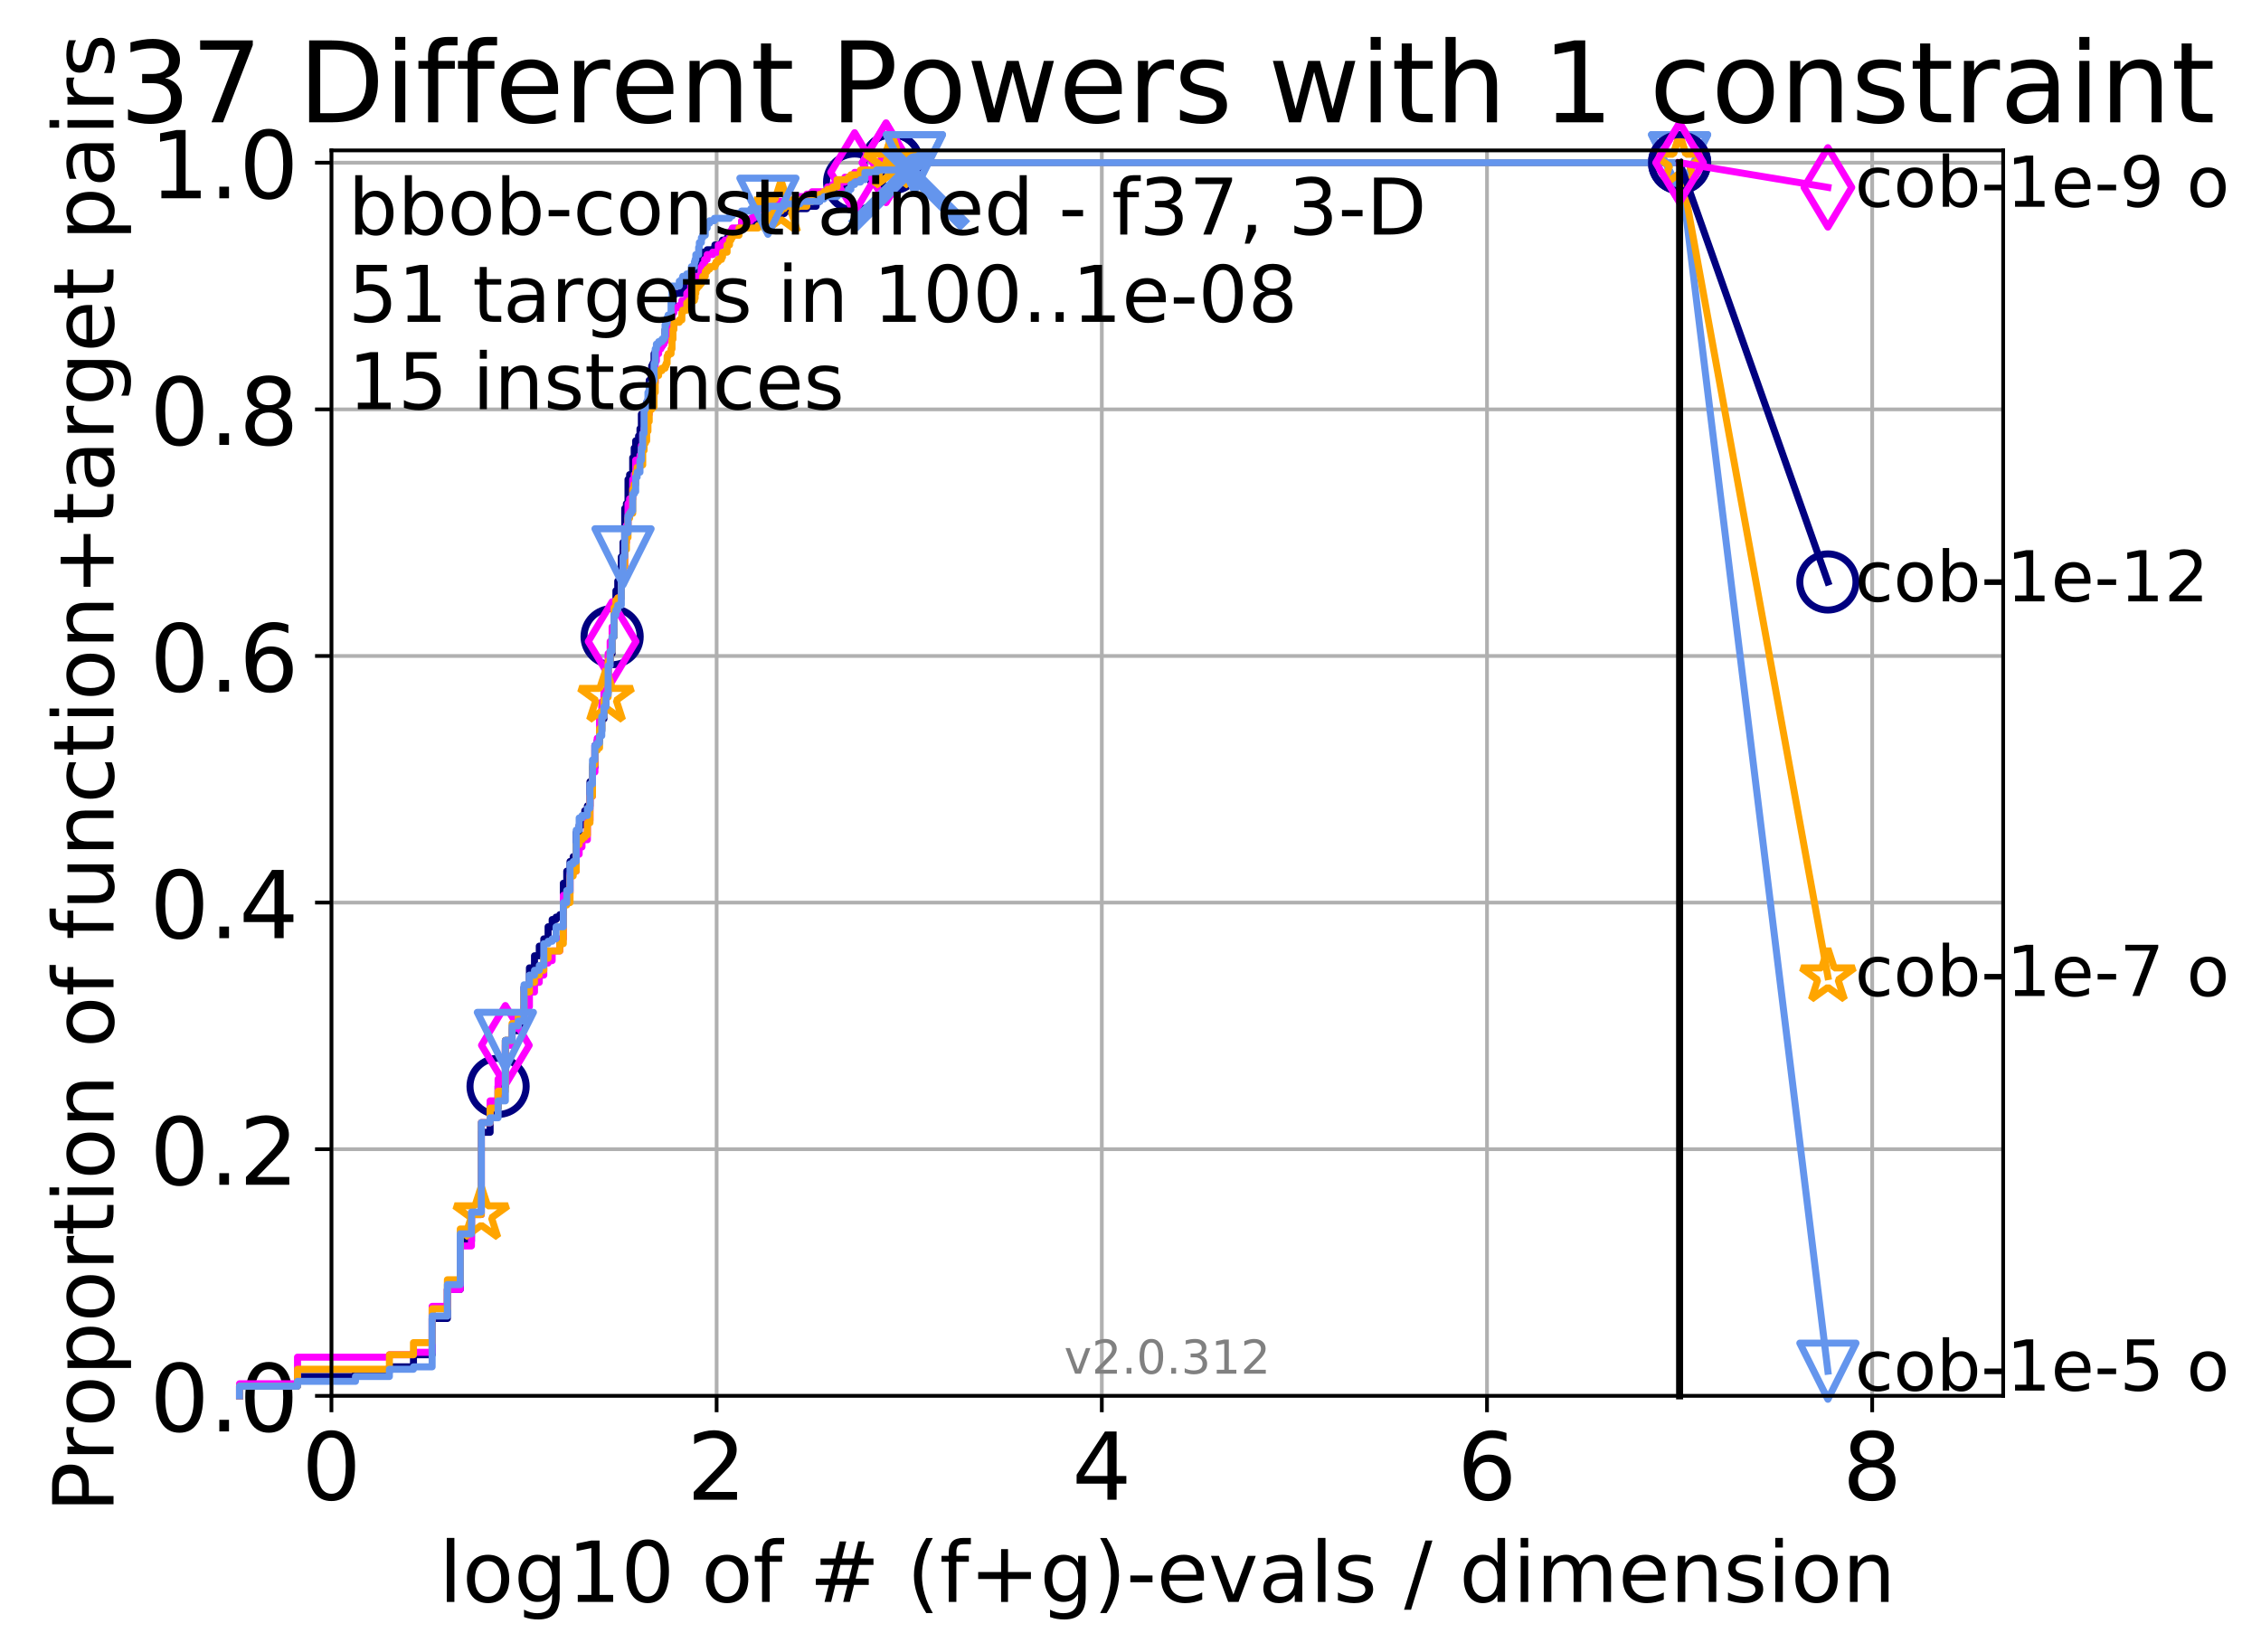 <?xml version="1.0" encoding="utf-8" standalone="no"?>
<!DOCTYPE svg PUBLIC "-//W3C//DTD SVG 1.1//EN"
  "http://www.w3.org/Graphics/SVG/1.1/DTD/svg11.dtd">
<!-- Created with matplotlib (http://matplotlib.org/) -->
<svg height="353pt" version="1.1" viewBox="0 0 483 353" width="483pt" xmlns="http://www.w3.org/2000/svg" xmlns:xlink="http://www.w3.org/1999/xlink">
 <defs>
  <style type="text/css">
*{stroke-linecap:butt;stroke-linejoin:round;}
  </style>
 </defs>
 <g id="figure_1">
  <g id="patch_1">
   <path d="M 0 353.222 
L 483.84 353.222 
L 483.84 0 
L 0 0 
z
" style="fill:#ffffff;"/>
  </g>
  <g id="axes_1">
   <g id="patch_2">
    <path d="M 70.8 298.245 
L 427.92 298.245 
L 427.92 32.133 
L 70.8 32.133 
z
" style="fill:#ffffff;"/>
   </g>
   <g id="matplotlib.axis_1">
    <g id="xtick_1">
     <g id="line2d_1">
      <path clip-path="url(#p536ae79adc)" d="M 70.8 298.245 
L 70.8 32.133 
" style="fill:none;stroke:#b0b0b0;stroke-linecap:square;stroke-width:0.8;"/>
     </g>
     <g id="line2d_2">
      <defs>
       <path d="M 0 0 
L 0 3.5 
" id="m9fd36dbb99" style="stroke:#000000;stroke-width:0.8;"/>
      </defs>
      <g>
       <use style="stroke:#000000;stroke-width:0.8;" x="70.8" xlink:href="#m9fd36dbb99" y="298.245"/>
      </g>
     </g>
     <g id="text_1">
      <!-- 0 -->
      <defs>
       <path d="M 31.781 66.406 
Q 24.172 66.406 20.328 58.906 
Q 16.5 51.422 16.5 36.375 
Q 16.5 21.391 20.328 13.891 
Q 24.172 6.391 31.781 6.391 
Q 39.453 6.391 43.281 13.891 
Q 47.125 21.391 47.125 36.375 
Q 47.125 51.422 43.281 58.906 
Q 39.453 66.406 31.781 66.406 
z
M 31.781 74.219 
Q 44.047 74.219 50.516 64.516 
Q 56.984 54.828 56.984 36.375 
Q 56.984 17.969 50.516 8.266 
Q 44.047 -1.422 31.781 -1.422 
Q 19.531 -1.422 13.062 8.266 
Q 6.594 17.969 6.594 36.375 
Q 6.594 54.828 13.062 64.516 
Q 19.531 74.219 31.781 74.219 
z
" id="DejaVuSans-30"/>
      </defs>
      <g transform="translate(64.438 320.442)scale(0.2 -0.2)">
       <use xlink:href="#DejaVuSans-30"/>
      </g>
     </g>
    </g>
    <g id="xtick_2">
     <g id="line2d_3">
      <path clip-path="url(#p536ae79adc)" d="M 153.086 298.245 
L 153.086 32.133 
" style="fill:none;stroke:#b0b0b0;stroke-linecap:square;stroke-width:0.8;"/>
     </g>
     <g id="line2d_4">
      <g>
       <use style="stroke:#000000;stroke-width:0.8;" x="153.086" xlink:href="#m9fd36dbb99" y="298.245"/>
      </g>
     </g>
     <g id="text_2">
      <!-- 2 -->
      <defs>
       <path d="M 19.188 8.297 
L 53.609 8.297 
L 53.609 0 
L 7.328 0 
L 7.328 8.297 
Q 12.938 14.109 22.625 23.891 
Q 32.328 33.688 34.812 36.531 
Q 39.547 41.844 41.422 45.531 
Q 43.312 49.219 43.312 52.781 
Q 43.312 58.594 39.234 62.25 
Q 35.156 65.922 28.609 65.922 
Q 23.969 65.922 18.812 64.312 
Q 13.672 62.703 7.812 59.422 
L 7.812 69.391 
Q 13.766 71.781 18.938 73 
Q 24.125 74.219 28.422 74.219 
Q 39.75 74.219 46.484 68.547 
Q 53.219 62.891 53.219 53.422 
Q 53.219 48.922 51.531 44.891 
Q 49.859 40.875 45.406 35.406 
Q 44.188 33.984 37.641 27.219 
Q 31.109 20.453 19.188 8.297 
z
" id="DejaVuSans-32"/>
      </defs>
      <g transform="translate(146.723 320.442)scale(0.2 -0.2)">
       <use xlink:href="#DejaVuSans-32"/>
      </g>
     </g>
    </g>
    <g id="xtick_3">
     <g id="line2d_5">
      <path clip-path="url(#p536ae79adc)" d="M 235.371 298.245 
L 235.371 32.133 
" style="fill:none;stroke:#b0b0b0;stroke-linecap:square;stroke-width:0.8;"/>
     </g>
     <g id="line2d_6">
      <g>
       <use style="stroke:#000000;stroke-width:0.8;" x="235.371" xlink:href="#m9fd36dbb99" y="298.245"/>
      </g>
     </g>
     <g id="text_3">
      <!-- 4 -->
      <defs>
       <path d="M 37.797 64.312 
L 12.891 25.391 
L 37.797 25.391 
z
M 35.203 72.906 
L 47.609 72.906 
L 47.609 25.391 
L 58.016 25.391 
L 58.016 17.188 
L 47.609 17.188 
L 47.609 0 
L 37.797 0 
L 37.797 17.188 
L 4.891 17.188 
L 4.891 26.703 
z
" id="DejaVuSans-34"/>
      </defs>
      <g transform="translate(229.009 320.442)scale(0.2 -0.2)">
       <use xlink:href="#DejaVuSans-34"/>
      </g>
     </g>
    </g>
    <g id="xtick_4">
     <g id="line2d_7">
      <path clip-path="url(#p536ae79adc)" d="M 317.657 298.245 
L 317.657 32.133 
" style="fill:none;stroke:#b0b0b0;stroke-linecap:square;stroke-width:0.8;"/>
     </g>
     <g id="line2d_8">
      <g>
       <use style="stroke:#000000;stroke-width:0.8;" x="317.657" xlink:href="#m9fd36dbb99" y="298.245"/>
      </g>
     </g>
     <g id="text_4">
      <!-- 6 -->
      <defs>
       <path d="M 33.016 40.375 
Q 26.375 40.375 22.484 35.828 
Q 18.609 31.297 18.609 23.391 
Q 18.609 15.531 22.484 10.953 
Q 26.375 6.391 33.016 6.391 
Q 39.656 6.391 43.531 10.953 
Q 47.406 15.531 47.406 23.391 
Q 47.406 31.297 43.531 35.828 
Q 39.656 40.375 33.016 40.375 
z
M 52.594 71.297 
L 52.594 62.312 
Q 48.875 64.062 45.094 64.984 
Q 41.312 65.922 37.594 65.922 
Q 27.828 65.922 22.672 59.328 
Q 17.531 52.734 16.797 39.406 
Q 19.672 43.656 24.016 45.922 
Q 28.375 48.188 33.594 48.188 
Q 44.578 48.188 50.953 41.516 
Q 57.328 34.859 57.328 23.391 
Q 57.328 12.156 50.688 5.359 
Q 44.047 -1.422 33.016 -1.422 
Q 20.359 -1.422 13.672 8.266 
Q 6.984 17.969 6.984 36.375 
Q 6.984 53.656 15.188 63.938 
Q 23.391 74.219 37.203 74.219 
Q 40.922 74.219 44.703 73.484 
Q 48.484 72.75 52.594 71.297 
z
" id="DejaVuSans-36"/>
      </defs>
      <g transform="translate(311.295 320.442)scale(0.2 -0.2)">
       <use xlink:href="#DejaVuSans-36"/>
      </g>
     </g>
    </g>
    <g id="xtick_5">
     <g id="line2d_9">
      <path clip-path="url(#p536ae79adc)" d="M 399.943 298.245 
L 399.943 32.133 
" style="fill:none;stroke:#b0b0b0;stroke-linecap:square;stroke-width:0.8;"/>
     </g>
     <g id="line2d_10">
      <g>
       <use style="stroke:#000000;stroke-width:0.8;" x="399.943" xlink:href="#m9fd36dbb99" y="298.245"/>
      </g>
     </g>
     <g id="text_5">
      <!-- 8 -->
      <defs>
       <path d="M 31.781 34.625 
Q 24.75 34.625 20.719 30.859 
Q 16.703 27.094 16.703 20.516 
Q 16.703 13.922 20.719 10.156 
Q 24.75 6.391 31.781 6.391 
Q 38.812 6.391 42.859 10.172 
Q 46.922 13.969 46.922 20.516 
Q 46.922 27.094 42.891 30.859 
Q 38.875 34.625 31.781 34.625 
z
M 21.922 38.812 
Q 15.578 40.375 12.031 44.719 
Q 8.5 49.078 8.5 55.328 
Q 8.5 64.062 14.719 69.141 
Q 20.953 74.219 31.781 74.219 
Q 42.672 74.219 48.875 69.141 
Q 55.078 64.062 55.078 55.328 
Q 55.078 49.078 51.531 44.719 
Q 48 40.375 41.703 38.812 
Q 48.828 37.156 52.797 32.312 
Q 56.781 27.484 56.781 20.516 
Q 56.781 9.906 50.312 4.234 
Q 43.844 -1.422 31.781 -1.422 
Q 19.734 -1.422 13.25 4.234 
Q 6.781 9.906 6.781 20.516 
Q 6.781 27.484 10.781 32.312 
Q 14.797 37.156 21.922 38.812 
z
M 18.312 54.391 
Q 18.312 48.734 21.844 45.562 
Q 25.391 42.391 31.781 42.391 
Q 38.141 42.391 41.719 45.562 
Q 45.312 48.734 45.312 54.391 
Q 45.312 60.062 41.719 63.234 
Q 38.141 66.406 31.781 66.406 
Q 25.391 66.406 21.844 63.234 
Q 18.312 60.062 18.312 54.391 
z
" id="DejaVuSans-38"/>
      </defs>
      <g transform="translate(393.58 320.442)scale(0.2 -0.2)">
       <use xlink:href="#DejaVuSans-38"/>
      </g>
     </g>
    </g>
    <g id="text_6">
     <!-- log10 of # (f+g)-evals / dimension -->
     <defs>
      <path d="M 9.422 75.984 
L 18.406 75.984 
L 18.406 0 
L 9.422 0 
z
" id="DejaVuSans-6c"/>
      <path d="M 30.609 48.391 
Q 23.391 48.391 19.188 42.75 
Q 14.984 37.109 14.984 27.297 
Q 14.984 17.484 19.156 11.844 
Q 23.344 6.203 30.609 6.203 
Q 37.797 6.203 41.984 11.859 
Q 46.188 17.531 46.188 27.297 
Q 46.188 37.016 41.984 42.703 
Q 37.797 48.391 30.609 48.391 
z
M 30.609 56 
Q 42.328 56 49.016 48.375 
Q 55.719 40.766 55.719 27.297 
Q 55.719 13.875 49.016 6.219 
Q 42.328 -1.422 30.609 -1.422 
Q 18.844 -1.422 12.172 6.219 
Q 5.516 13.875 5.516 27.297 
Q 5.516 40.766 12.172 48.375 
Q 18.844 56 30.609 56 
z
" id="DejaVuSans-6f"/>
      <path d="M 45.406 27.984 
Q 45.406 37.75 41.375 43.109 
Q 37.359 48.484 30.078 48.484 
Q 22.859 48.484 18.828 43.109 
Q 14.797 37.75 14.797 27.984 
Q 14.797 18.266 18.828 12.891 
Q 22.859 7.516 30.078 7.516 
Q 37.359 7.516 41.375 12.891 
Q 45.406 18.266 45.406 27.984 
z
M 54.391 6.781 
Q 54.391 -7.172 48.188 -13.984 
Q 42 -20.797 29.203 -20.797 
Q 24.469 -20.797 20.266 -20.094 
Q 16.062 -19.391 12.109 -17.922 
L 12.109 -9.188 
Q 16.062 -11.328 19.922 -12.344 
Q 23.781 -13.375 27.781 -13.375 
Q 36.625 -13.375 41.016 -8.766 
Q 45.406 -4.156 45.406 5.172 
L 45.406 9.625 
Q 42.625 4.781 38.281 2.391 
Q 33.938 0 27.875 0 
Q 17.828 0 11.672 7.656 
Q 5.516 15.328 5.516 27.984 
Q 5.516 40.672 11.672 48.328 
Q 17.828 56 27.875 56 
Q 33.938 56 38.281 53.609 
Q 42.625 51.219 45.406 46.391 
L 45.406 54.688 
L 54.391 54.688 
z
" id="DejaVuSans-67"/>
      <path d="M 12.406 8.297 
L 28.516 8.297 
L 28.516 63.922 
L 10.984 60.406 
L 10.984 69.391 
L 28.422 72.906 
L 38.281 72.906 
L 38.281 8.297 
L 54.391 8.297 
L 54.391 0 
L 12.406 0 
z
" id="DejaVuSans-31"/>
      <path id="DejaVuSans-20"/>
      <path d="M 37.109 75.984 
L 37.109 68.5 
L 28.516 68.5 
Q 23.688 68.5 21.797 66.547 
Q 19.922 64.594 19.922 59.516 
L 19.922 54.688 
L 34.719 54.688 
L 34.719 47.703 
L 19.922 47.703 
L 19.922 0 
L 10.891 0 
L 10.891 47.703 
L 2.297 47.703 
L 2.297 54.688 
L 10.891 54.688 
L 10.891 58.5 
Q 10.891 67.625 15.141 71.797 
Q 19.391 75.984 28.609 75.984 
z
" id="DejaVuSans-66"/>
      <path d="M 51.125 44 
L 36.922 44 
L 32.812 27.688 
L 47.125 27.688 
z
M 43.797 71.781 
L 38.719 51.516 
L 52.984 51.516 
L 58.109 71.781 
L 65.922 71.781 
L 60.891 51.516 
L 76.125 51.516 
L 76.125 44 
L 58.984 44 
L 54.984 27.688 
L 70.516 27.688 
L 70.516 20.219 
L 53.078 20.219 
L 48 0 
L 40.188 0 
L 45.219 20.219 
L 30.906 20.219 
L 25.875 0 
L 18.016 0 
L 23.094 20.219 
L 7.719 20.219 
L 7.719 27.688 
L 24.906 27.688 
L 29 44 
L 13.281 44 
L 13.281 51.516 
L 30.906 51.516 
L 35.891 71.781 
z
" id="DejaVuSans-23"/>
      <path d="M 31 75.875 
Q 24.469 64.656 21.281 53.656 
Q 18.109 42.672 18.109 31.391 
Q 18.109 20.125 21.312 9.062 
Q 24.516 -2 31 -13.188 
L 23.188 -13.188 
Q 15.875 -1.703 12.234 9.375 
Q 8.594 20.453 8.594 31.391 
Q 8.594 42.281 12.203 53.312 
Q 15.828 64.359 23.188 75.875 
z
" id="DejaVuSans-28"/>
      <path d="M 46 62.703 
L 46 35.5 
L 73.188 35.5 
L 73.188 27.203 
L 46 27.203 
L 46 0 
L 37.797 0 
L 37.797 27.203 
L 10.594 27.203 
L 10.594 35.5 
L 37.797 35.5 
L 37.797 62.703 
z
" id="DejaVuSans-2b"/>
      <path d="M 8.016 75.875 
L 15.828 75.875 
Q 23.141 64.359 26.781 53.312 
Q 30.422 42.281 30.422 31.391 
Q 30.422 20.453 26.781 9.375 
Q 23.141 -1.703 15.828 -13.188 
L 8.016 -13.188 
Q 14.5 -2 17.703 9.062 
Q 20.906 20.125 20.906 31.391 
Q 20.906 42.672 17.703 53.656 
Q 14.5 64.656 8.016 75.875 
z
" id="DejaVuSans-29"/>
      <path d="M 4.891 31.391 
L 31.203 31.391 
L 31.203 23.391 
L 4.891 23.391 
z
" id="DejaVuSans-2d"/>
      <path d="M 56.203 29.594 
L 56.203 25.203 
L 14.891 25.203 
Q 15.484 15.922 20.484 11.062 
Q 25.484 6.203 34.422 6.203 
Q 39.594 6.203 44.453 7.469 
Q 49.312 8.734 54.109 11.281 
L 54.109 2.781 
Q 49.266 0.734 44.188 -0.344 
Q 39.109 -1.422 33.891 -1.422 
Q 20.797 -1.422 13.156 6.188 
Q 5.516 13.812 5.516 26.812 
Q 5.516 40.234 12.766 48.109 
Q 20.016 56 32.328 56 
Q 43.359 56 49.781 48.891 
Q 56.203 41.797 56.203 29.594 
z
M 47.219 32.234 
Q 47.125 39.594 43.094 43.984 
Q 39.062 48.391 32.422 48.391 
Q 24.906 48.391 20.391 44.141 
Q 15.875 39.891 15.188 32.172 
z
" id="DejaVuSans-65"/>
      <path d="M 2.984 54.688 
L 12.5 54.688 
L 29.594 8.797 
L 46.688 54.688 
L 56.203 54.688 
L 35.688 0 
L 23.484 0 
z
" id="DejaVuSans-76"/>
      <path d="M 34.281 27.484 
Q 23.391 27.484 19.188 25 
Q 14.984 22.516 14.984 16.5 
Q 14.984 11.719 18.141 8.906 
Q 21.297 6.109 26.703 6.109 
Q 34.188 6.109 38.703 11.406 
Q 43.219 16.703 43.219 25.484 
L 43.219 27.484 
z
M 52.203 31.203 
L 52.203 0 
L 43.219 0 
L 43.219 8.297 
Q 40.141 3.328 35.547 0.953 
Q 30.953 -1.422 24.312 -1.422 
Q 15.922 -1.422 10.953 3.297 
Q 6 8.016 6 15.922 
Q 6 25.141 12.172 29.828 
Q 18.359 34.516 30.609 34.516 
L 43.219 34.516 
L 43.219 35.406 
Q 43.219 41.609 39.141 45 
Q 35.062 48.391 27.688 48.391 
Q 23 48.391 18.547 47.266 
Q 14.109 46.141 10.016 43.891 
L 10.016 52.203 
Q 14.938 54.109 19.578 55.047 
Q 24.219 56 28.609 56 
Q 40.484 56 46.344 49.844 
Q 52.203 43.703 52.203 31.203 
z
" id="DejaVuSans-61"/>
      <path d="M 44.281 53.078 
L 44.281 44.578 
Q 40.484 46.531 36.375 47.5 
Q 32.281 48.484 27.875 48.484 
Q 21.188 48.484 17.844 46.438 
Q 14.5 44.391 14.5 40.281 
Q 14.5 37.156 16.891 35.375 
Q 19.281 33.594 26.516 31.984 
L 29.594 31.297 
Q 39.156 29.25 43.188 25.516 
Q 47.219 21.781 47.219 15.094 
Q 47.219 7.469 41.188 3.016 
Q 35.156 -1.422 24.609 -1.422 
Q 20.219 -1.422 15.453 -0.562 
Q 10.688 0.297 5.422 2 
L 5.422 11.281 
Q 10.406 8.688 15.234 7.391 
Q 20.062 6.109 24.812 6.109 
Q 31.156 6.109 34.562 8.281 
Q 37.984 10.453 37.984 14.406 
Q 37.984 18.062 35.516 20.016 
Q 33.062 21.969 24.703 23.781 
L 21.578 24.516 
Q 13.234 26.266 9.516 29.906 
Q 5.812 33.547 5.812 39.891 
Q 5.812 47.609 11.281 51.797 
Q 16.75 56 26.812 56 
Q 31.781 56 36.172 55.266 
Q 40.578 54.547 44.281 53.078 
z
" id="DejaVuSans-73"/>
      <path d="M 25.391 72.906 
L 33.688 72.906 
L 8.297 -9.281 
L 0 -9.281 
z
" id="DejaVuSans-2f"/>
      <path d="M 45.406 46.391 
L 45.406 75.984 
L 54.391 75.984 
L 54.391 0 
L 45.406 0 
L 45.406 8.203 
Q 42.578 3.328 38.25 0.953 
Q 33.938 -1.422 27.875 -1.422 
Q 17.969 -1.422 11.734 6.484 
Q 5.516 14.406 5.516 27.297 
Q 5.516 40.188 11.734 48.094 
Q 17.969 56 27.875 56 
Q 33.938 56 38.25 53.625 
Q 42.578 51.266 45.406 46.391 
z
M 14.797 27.297 
Q 14.797 17.391 18.875 11.75 
Q 22.953 6.109 30.078 6.109 
Q 37.203 6.109 41.297 11.75 
Q 45.406 17.391 45.406 27.297 
Q 45.406 37.203 41.297 42.844 
Q 37.203 48.484 30.078 48.484 
Q 22.953 48.484 18.875 42.844 
Q 14.797 37.203 14.797 27.297 
z
" id="DejaVuSans-64"/>
      <path d="M 9.422 54.688 
L 18.406 54.688 
L 18.406 0 
L 9.422 0 
z
M 9.422 75.984 
L 18.406 75.984 
L 18.406 64.594 
L 9.422 64.594 
z
" id="DejaVuSans-69"/>
      <path d="M 52 44.188 
Q 55.375 50.25 60.062 53.125 
Q 64.75 56 71.094 56 
Q 79.641 56 84.281 50.016 
Q 88.922 44.047 88.922 33.016 
L 88.922 0 
L 79.891 0 
L 79.891 32.719 
Q 79.891 40.578 77.094 44.375 
Q 74.312 48.188 68.609 48.188 
Q 61.625 48.188 57.562 43.547 
Q 53.516 38.922 53.516 30.906 
L 53.516 0 
L 44.484 0 
L 44.484 32.719 
Q 44.484 40.625 41.703 44.406 
Q 38.922 48.188 33.109 48.188 
Q 26.219 48.188 22.156 43.531 
Q 18.109 38.875 18.109 30.906 
L 18.109 0 
L 9.078 0 
L 9.078 54.688 
L 18.109 54.688 
L 18.109 46.188 
Q 21.188 51.219 25.484 53.609 
Q 29.781 56 35.688 56 
Q 41.656 56 45.828 52.969 
Q 50 49.953 52 44.188 
z
" id="DejaVuSans-6d"/>
      <path d="M 54.891 33.016 
L 54.891 0 
L 45.906 0 
L 45.906 32.719 
Q 45.906 40.484 42.875 44.328 
Q 39.844 48.188 33.797 48.188 
Q 26.516 48.188 22.312 43.547 
Q 18.109 38.922 18.109 30.906 
L 18.109 0 
L 9.078 0 
L 9.078 54.688 
L 18.109 54.688 
L 18.109 46.188 
Q 21.344 51.125 25.703 53.562 
Q 30.078 56 35.797 56 
Q 45.219 56 50.047 50.172 
Q 54.891 44.344 54.891 33.016 
z
" id="DejaVuSans-6e"/>
     </defs>
     <g transform="translate(93.753 342.279)scale(0.18 -0.18)">
      <use xlink:href="#DejaVuSans-6c"/>
      <use x="27.783" xlink:href="#DejaVuSans-6f"/>
      <use x="88.965" xlink:href="#DejaVuSans-67"/>
      <use x="152.441" xlink:href="#DejaVuSans-31"/>
      <use x="216.064" xlink:href="#DejaVuSans-30"/>
      <use x="279.688" xlink:href="#DejaVuSans-20"/>
      <use x="311.475" xlink:href="#DejaVuSans-6f"/>
      <use x="372.656" xlink:href="#DejaVuSans-66"/>
      <use x="407.861" xlink:href="#DejaVuSans-20"/>
      <use x="439.648" xlink:href="#DejaVuSans-23"/>
      <use x="523.438" xlink:href="#DejaVuSans-20"/>
      <use x="555.225" xlink:href="#DejaVuSans-28"/>
      <use x="594.238" xlink:href="#DejaVuSans-66"/>
      <use x="629.443" xlink:href="#DejaVuSans-2b"/>
      <use x="713.232" xlink:href="#DejaVuSans-67"/>
      <use x="776.709" xlink:href="#DejaVuSans-29"/>
      <use x="815.723" xlink:href="#DejaVuSans-2d"/>
      <use x="851.807" xlink:href="#DejaVuSans-65"/>
      <use x="913.33" xlink:href="#DejaVuSans-76"/>
      <use x="972.51" xlink:href="#DejaVuSans-61"/>
      <use x="1033.789" xlink:href="#DejaVuSans-6c"/>
      <use x="1061.572" xlink:href="#DejaVuSans-73"/>
      <use x="1113.672" xlink:href="#DejaVuSans-20"/>
      <use x="1145.459" xlink:href="#DejaVuSans-2f"/>
      <use x="1179.15" xlink:href="#DejaVuSans-20"/>
      <use x="1210.938" xlink:href="#DejaVuSans-64"/>
      <use x="1274.414" xlink:href="#DejaVuSans-69"/>
      <use x="1302.197" xlink:href="#DejaVuSans-6d"/>
      <use x="1399.609" xlink:href="#DejaVuSans-65"/>
      <use x="1461.133" xlink:href="#DejaVuSans-6e"/>
      <use x="1524.512" xlink:href="#DejaVuSans-73"/>
      <use x="1576.611" xlink:href="#DejaVuSans-69"/>
      <use x="1604.395" xlink:href="#DejaVuSans-6f"/>
      <use x="1665.576" xlink:href="#DejaVuSans-6e"/>
     </g>
    </g>
   </g>
   <g id="matplotlib.axis_2">
    <g id="ytick_1">
     <g id="line2d_11">
      <path clip-path="url(#p536ae79adc)" d="M 70.8 298.245 
L 427.92 298.245 
" style="fill:none;stroke:#b0b0b0;stroke-linecap:square;stroke-width:0.8;"/>
     </g>
     <g id="line2d_12">
      <defs>
       <path d="M 0 0 
L -3.5 0 
" id="me2fdd47263" style="stroke:#000000;stroke-width:0.8;"/>
      </defs>
      <g>
       <use style="stroke:#000000;stroke-width:0.8;" x="70.8" xlink:href="#me2fdd47263" y="298.245"/>
      </g>
     </g>
     <g id="text_7">
      <!-- 0.0 -->
      <defs>
       <path d="M 10.688 12.406 
L 21 12.406 
L 21 0 
L 10.688 0 
z
" id="DejaVuSans-2e"/>
      </defs>
      <g transform="translate(31.994 305.844)scale(0.2 -0.2)">
       <use xlink:href="#DejaVuSans-30"/>
       <use x="63.623" xlink:href="#DejaVuSans-2e"/>
       <use x="95.41" xlink:href="#DejaVuSans-30"/>
      </g>
     </g>
    </g>
    <g id="ytick_2">
     <g id="line2d_13">
      <path clip-path="url(#p536ae79adc)" d="M 70.8 245.55 
L 427.92 245.55 
" style="fill:none;stroke:#b0b0b0;stroke-linecap:square;stroke-width:0.8;"/>
     </g>
     <g id="line2d_14">
      <g>
       <use style="stroke:#000000;stroke-width:0.8;" x="70.8" xlink:href="#me2fdd47263" y="245.55"/>
      </g>
     </g>
     <g id="text_8">
      <!-- 0.2 -->
      <g transform="translate(31.994 253.148)scale(0.2 -0.2)">
       <use xlink:href="#DejaVuSans-30"/>
       <use x="63.623" xlink:href="#DejaVuSans-2e"/>
       <use x="95.41" xlink:href="#DejaVuSans-32"/>
      </g>
     </g>
    </g>
    <g id="ytick_3">
     <g id="line2d_15">
      <path clip-path="url(#p536ae79adc)" d="M 70.8 192.854 
L 427.92 192.854 
" style="fill:none;stroke:#b0b0b0;stroke-linecap:square;stroke-width:0.8;"/>
     </g>
     <g id="line2d_16">
      <g>
       <use style="stroke:#000000;stroke-width:0.8;" x="70.8" xlink:href="#me2fdd47263" y="192.854"/>
      </g>
     </g>
     <g id="text_9">
      <!-- 0.4 -->
      <g transform="translate(31.994 200.453)scale(0.2 -0.2)">
       <use xlink:href="#DejaVuSans-30"/>
       <use x="63.623" xlink:href="#DejaVuSans-2e"/>
       <use x="95.41" xlink:href="#DejaVuSans-34"/>
      </g>
     </g>
    </g>
    <g id="ytick_4">
     <g id="line2d_17">
      <path clip-path="url(#p536ae79adc)" d="M 70.8 140.159 
L 427.92 140.159 
" style="fill:none;stroke:#b0b0b0;stroke-linecap:square;stroke-width:0.8;"/>
     </g>
     <g id="line2d_18">
      <g>
       <use style="stroke:#000000;stroke-width:0.8;" x="70.8" xlink:href="#me2fdd47263" y="140.159"/>
      </g>
     </g>
     <g id="text_10">
      <!-- 0.6 -->
      <g transform="translate(31.994 147.757)scale(0.2 -0.2)">
       <use xlink:href="#DejaVuSans-30"/>
       <use x="63.623" xlink:href="#DejaVuSans-2e"/>
       <use x="95.41" xlink:href="#DejaVuSans-36"/>
      </g>
     </g>
    </g>
    <g id="ytick_5">
     <g id="line2d_19">
      <path clip-path="url(#p536ae79adc)" d="M 70.8 87.464 
L 427.92 87.464 
" style="fill:none;stroke:#b0b0b0;stroke-linecap:square;stroke-width:0.8;"/>
     </g>
     <g id="line2d_20">
      <g>
       <use style="stroke:#000000;stroke-width:0.8;" x="70.8" xlink:href="#me2fdd47263" y="87.464"/>
      </g>
     </g>
     <g id="text_11">
      <!-- 0.8 -->
      <g transform="translate(31.994 95.062)scale(0.2 -0.2)">
       <use xlink:href="#DejaVuSans-30"/>
       <use x="63.623" xlink:href="#DejaVuSans-2e"/>
       <use x="95.41" xlink:href="#DejaVuSans-38"/>
      </g>
     </g>
    </g>
    <g id="ytick_6">
     <g id="line2d_21">
      <path clip-path="url(#p536ae79adc)" d="M 70.8 34.768 
L 427.92 34.768 
" style="fill:none;stroke:#b0b0b0;stroke-linecap:square;stroke-width:0.8;"/>
     </g>
     <g id="line2d_22">
      <g>
       <use style="stroke:#000000;stroke-width:0.8;" x="70.8" xlink:href="#me2fdd47263" y="34.768"/>
      </g>
     </g>
     <g id="text_12">
      <!-- 1.0 -->
      <g transform="translate(31.994 42.367)scale(0.2 -0.2)">
       <use xlink:href="#DejaVuSans-31"/>
       <use x="63.623" xlink:href="#DejaVuSans-2e"/>
       <use x="95.41" xlink:href="#DejaVuSans-30"/>
      </g>
     </g>
    </g>
    <g id="text_13">
     <!-- Proportion of function+target pairs -->
     <defs>
      <path d="M 19.672 64.797 
L 19.672 37.406 
L 32.078 37.406 
Q 38.969 37.406 42.719 40.969 
Q 46.484 44.531 46.484 51.125 
Q 46.484 57.672 42.719 61.234 
Q 38.969 64.797 32.078 64.797 
z
M 9.812 72.906 
L 32.078 72.906 
Q 44.344 72.906 50.609 67.359 
Q 56.891 61.812 56.891 51.125 
Q 56.891 40.328 50.609 34.812 
Q 44.344 29.297 32.078 29.297 
L 19.672 29.297 
L 19.672 0 
L 9.812 0 
z
" id="DejaVuSans-50"/>
      <path d="M 41.109 46.297 
Q 39.594 47.172 37.812 47.578 
Q 36.031 48 33.891 48 
Q 26.266 48 22.188 43.047 
Q 18.109 38.094 18.109 28.812 
L 18.109 0 
L 9.078 0 
L 9.078 54.688 
L 18.109 54.688 
L 18.109 46.188 
Q 20.953 51.172 25.484 53.578 
Q 30.031 56 36.531 56 
Q 37.453 56 38.578 55.875 
Q 39.703 55.766 41.062 55.516 
z
" id="DejaVuSans-72"/>
      <path d="M 18.109 8.203 
L 18.109 -20.797 
L 9.078 -20.797 
L 9.078 54.688 
L 18.109 54.688 
L 18.109 46.391 
Q 20.953 51.266 25.266 53.625 
Q 29.594 56 35.594 56 
Q 45.562 56 51.781 48.094 
Q 58.016 40.188 58.016 27.297 
Q 58.016 14.406 51.781 6.484 
Q 45.562 -1.422 35.594 -1.422 
Q 29.594 -1.422 25.266 0.953 
Q 20.953 3.328 18.109 8.203 
z
M 48.688 27.297 
Q 48.688 37.203 44.609 42.844 
Q 40.531 48.484 33.406 48.484 
Q 26.266 48.484 22.188 42.844 
Q 18.109 37.203 18.109 27.297 
Q 18.109 17.391 22.188 11.75 
Q 26.266 6.109 33.406 6.109 
Q 40.531 6.109 44.609 11.75 
Q 48.688 17.391 48.688 27.297 
z
" id="DejaVuSans-70"/>
      <path d="M 18.312 70.219 
L 18.312 54.688 
L 36.812 54.688 
L 36.812 47.703 
L 18.312 47.703 
L 18.312 18.016 
Q 18.312 11.328 20.141 9.422 
Q 21.969 7.516 27.594 7.516 
L 36.812 7.516 
L 36.812 0 
L 27.594 0 
Q 17.188 0 13.234 3.875 
Q 9.281 7.766 9.281 18.016 
L 9.281 47.703 
L 2.688 47.703 
L 2.688 54.688 
L 9.281 54.688 
L 9.281 70.219 
z
" id="DejaVuSans-74"/>
      <path d="M 8.5 21.578 
L 8.5 54.688 
L 17.484 54.688 
L 17.484 21.922 
Q 17.484 14.156 20.5 10.266 
Q 23.531 6.391 29.594 6.391 
Q 36.859 6.391 41.078 11.031 
Q 45.312 15.672 45.312 23.688 
L 45.312 54.688 
L 54.297 54.688 
L 54.297 0 
L 45.312 0 
L 45.312 8.406 
Q 42.047 3.422 37.719 1 
Q 33.406 -1.422 27.688 -1.422 
Q 18.266 -1.422 13.375 4.438 
Q 8.5 10.297 8.5 21.578 
z
M 31.109 56 
z
" id="DejaVuSans-75"/>
      <path d="M 48.781 52.594 
L 48.781 44.188 
Q 44.969 46.297 41.141 47.344 
Q 37.312 48.391 33.406 48.391 
Q 24.656 48.391 19.812 42.844 
Q 14.984 37.312 14.984 27.297 
Q 14.984 17.281 19.812 11.734 
Q 24.656 6.203 33.406 6.203 
Q 37.312 6.203 41.141 7.25 
Q 44.969 8.297 48.781 10.406 
L 48.781 2.094 
Q 45.016 0.344 40.984 -0.531 
Q 36.969 -1.422 32.422 -1.422 
Q 20.062 -1.422 12.781 6.344 
Q 5.516 14.109 5.516 27.297 
Q 5.516 40.672 12.859 48.328 
Q 20.219 56 33.016 56 
Q 37.156 56 41.109 55.141 
Q 45.062 54.297 48.781 52.594 
z
" id="DejaVuSans-63"/>
     </defs>
     <g transform="translate(24.25 323.179)rotate(-90)scale(0.18 -0.18)">
      <use xlink:href="#DejaVuSans-50"/>
      <use x="60.287" xlink:href="#DejaVuSans-72"/>
      <use x="101.369" xlink:href="#DejaVuSans-6f"/>
      <use x="162.551" xlink:href="#DejaVuSans-70"/>
      <use x="226.027" xlink:href="#DejaVuSans-6f"/>
      <use x="287.209" xlink:href="#DejaVuSans-72"/>
      <use x="328.322" xlink:href="#DejaVuSans-74"/>
      <use x="367.531" xlink:href="#DejaVuSans-69"/>
      <use x="395.314" xlink:href="#DejaVuSans-6f"/>
      <use x="456.496" xlink:href="#DejaVuSans-6e"/>
      <use x="519.875" xlink:href="#DejaVuSans-20"/>
      <use x="551.662" xlink:href="#DejaVuSans-6f"/>
      <use x="612.844" xlink:href="#DejaVuSans-66"/>
      <use x="648.049" xlink:href="#DejaVuSans-20"/>
      <use x="679.836" xlink:href="#DejaVuSans-66"/>
      <use x="715.041" xlink:href="#DejaVuSans-75"/>
      <use x="778.42" xlink:href="#DejaVuSans-6e"/>
      <use x="841.799" xlink:href="#DejaVuSans-63"/>
      <use x="896.779" xlink:href="#DejaVuSans-74"/>
      <use x="935.988" xlink:href="#DejaVuSans-69"/>
      <use x="963.771" xlink:href="#DejaVuSans-6f"/>
      <use x="1024.953" xlink:href="#DejaVuSans-6e"/>
      <use x="1088.332" xlink:href="#DejaVuSans-2b"/>
      <use x="1172.121" xlink:href="#DejaVuSans-74"/>
      <use x="1211.33" xlink:href="#DejaVuSans-61"/>
      <use x="1272.609" xlink:href="#DejaVuSans-72"/>
      <use x="1313.707" xlink:href="#DejaVuSans-67"/>
      <use x="1377.184" xlink:href="#DejaVuSans-65"/>
      <use x="1438.707" xlink:href="#DejaVuSans-74"/>
      <use x="1477.916" xlink:href="#DejaVuSans-20"/>
      <use x="1509.703" xlink:href="#DejaVuSans-70"/>
      <use x="1573.18" xlink:href="#DejaVuSans-61"/>
      <use x="1634.459" xlink:href="#DejaVuSans-69"/>
      <use x="1662.242" xlink:href="#DejaVuSans-72"/>
      <use x="1703.355" xlink:href="#DejaVuSans-73"/>
     </g>
    </g>
   </g>
   <g id="line2d_23">
    <defs>
     <path d="M 0 1.5 
C 0.398 1.5 0.779 1.342 1.061 1.061 
C 1.342 0.779 1.5 0.398 1.5 0 
C 1.5 -0.398 1.342 -0.779 1.061 -1.061 
C 0.779 -1.342 0.398 -1.5 0 -1.5 
C -0.398 -1.5 -0.779 -1.342 -1.061 -1.061 
C -1.342 -0.779 -1.5 -0.398 -1.5 0 
C -1.5 0.398 -1.342 0.779 -1.061 1.061 
C -0.779 1.342 -0.398 1.5 0 1.5 
z
" id="m607ec760c2" style="stroke:#000080;"/>
    </defs>
    <g>
     <use style="fill:#000080;stroke:#000080;" x="190.537" xlink:href="#m607ec760c2" y="34.768"/>
     <use style="fill:#000080;stroke:#000080;" x="190.537" xlink:href="#m607ec760c2" y="34.768"/>
    </g>
   </g>
   <g id="line2d_24">
    <path d="M 51.17 298.245 
L 51.17 296.179 
L 63.555 296.179 
L 63.555 294.112 
L 75.94 294.112 
L 75.94 293.079 
L 83.185 293.079 
L 83.185 292.046 
L 88.326 292.046 
L 88.326 289.463 
L 92.313 289.463 
L 92.313 281.713 
L 95.57 281.713 
L 95.57 275.514 
L 98.325 275.514 
L 98.325 265.182 
L 100.711 265.182 
L 100.711 259.499 
L 102.815 259.499 
L 102.815 241.934 
L 104.698 241.934 
L 104.698 236.767 
L 106.401 236.767 
L 106.401 232.118 
L 107.956 232.118 
L 107.956 222.302 
L 109.386 222.302 
L 109.386 220.235 
L 110.71 220.235 
L 110.71 219.202 
L 111.943 219.202 
L 111.943 210.936 
L 113.096 210.936 
L 113.096 206.803 
L 114.179 206.803 
L 114.179 204.22 
L 115.201 204.22 
L 115.201 202.154 
L 116.167 202.154 
L 116.167 200.604 
L 117.083 200.604 
L 117.083 198.021 
L 117.955 198.021 
L 117.955 196.471 
L 118.786 196.471 
L 118.786 195.954 
L 119.58 195.954 
L 119.58 195.438 
L 120.341 195.438 
L 120.341 188.722 
L 121.07 188.722 
L 121.07 186.138 
L 121.771 186.138 
L 121.771 184.072 
L 122.445 184.072 
L 122.445 183.039 
L 123.095 183.039 
L 123.095 177.872 
L 123.722 177.872 
L 123.722 176.323 
L 124.328 176.323 
L 124.328 175.289 
L 124.914 175.289 
L 124.914 173.223 
L 125.481 173.223 
L 125.481 172.19 
L 126.031 172.19 
L 126.031 167.023 
L 126.565 167.023 
L 126.565 163.924 
L 127.082 163.924 
L 127.082 159.274 
L 127.586 159.274 
L 127.586 158.241 
L 128.075 158.241 
L 128.075 156.174 
L 128.552 156.174 
L 128.552 153.591 
L 129.016 153.591 
L 129.016 150.491 
L 129.468 150.491 
L 129.468 147.908 
L 129.91 147.908 
L 129.91 141.709 
L 130.34 141.709 
L 130.34 139.642 
L 130.761 139.642 
L 130.761 136.026 
L 131.171 136.026 
L 131.171 128.793 
L 131.573 128.793 
L 131.573 126.21 
L 131.966 126.21 
L 131.966 124.144 
L 132.726 124.144 
L 132.726 118.978 
L 133.095 118.978 
L 133.095 115.878 
L 133.456 115.878 
L 133.456 108.645 
L 133.809 108.645 
L 133.809 107.612 
L 134.156 107.612 
L 134.156 102.446 
L 134.497 102.446 
L 134.497 101.412 
L 135.159 101.412 
L 135.159 97.796 
L 135.481 97.796 
L 135.481 95.73 
L 135.797 95.73 
L 135.797 94.18 
L 136.413 94.18 
L 136.413 93.146 
L 136.713 93.146 
L 136.713 91.597 
L 137.009 91.597 
L 137.009 88.497 
L 137.867 88.497 
L 137.867 86.947 
L 138.144 86.947 
L 138.144 85.914 
L 138.416 85.914 
L 138.416 85.397 
L 138.685 85.397 
L 138.685 81.264 
L 139.211 81.264 
L 139.211 78.164 
L 139.468 78.164 
L 139.468 77.648 
L 139.721 77.648 
L 139.721 75.581 
L 139.971 75.581 
L 139.971 75.065 
L 140.218 75.065 
L 140.218 74.548 
L 140.7 74.548 
L 140.7 74.031 
L 141.401 74.031 
L 141.401 72.998 
L 141.854 72.998 
L 141.854 72.482 
L 142.076 72.482 
L 142.076 70.415 
L 142.725 70.415 
L 142.725 67.832 
L 143.352 67.832 
L 143.352 67.315 
L 143.557 67.315 
L 143.557 64.732 
L 143.759 64.732 
L 143.759 63.182 
L 143.958 63.182 
L 143.958 62.666 
L 145.661 62.666 
L 145.661 61.116 
L 146.713 61.116 
L 146.713 60.083 
L 147.706 60.083 
L 147.706 58.016 
L 148.338 58.016 
L 148.338 56.466 
L 148.646 56.466 
L 148.646 55.95 
L 149.394 55.95 
L 149.394 54.916 
L 149.828 54.916 
L 149.828 53.883 
L 151.07 53.883 
L 151.07 53.367 
L 152.603 53.367 
L 152.603 52.85 
L 152.725 52.85 
L 152.725 52.333 
L 154.127 52.333 
L 154.127 51.817 
L 154.35 51.817 
L 154.35 51.3 
L 155.322 51.3 
L 155.322 50.783 
L 155.84 50.783 
L 155.942 49.75 
L 156.442 49.75 
L 156.442 49.234 
L 157.865 49.234 
L 157.865 48.717 
L 158.404 48.717 
L 158.404 48.2 
L 161.334 48.2 
L 161.334 47.684 
L 162.914 47.684 
L 162.914 46.65 
L 165.708 46.65 
L 165.708 46.134 
L 166.846 46.134 
L 166.846 45.617 
L 167.549 45.617 
L 167.549 45.101 
L 168.926 45.101 
L 168.926 44.584 
L 172.355 44.584 
L 172.355 44.067 
L 174.347 44.067 
L 174.347 43.034 
L 175.127 43.034 
L 175.127 42.001 
L 176.007 42.001 
L 176.007 41.484 
L 176.782 41.484 
L 176.782 40.968 
L 179.505 40.968 
L 179.505 40.451 
L 180.482 40.451 
L 180.482 39.934 
L 181.213 39.934 
L 181.213 39.418 
L 181.772 39.418 
L 181.772 38.901 
L 182.567 38.901 
L 182.567 37.868 
L 185.494 37.868 
L 185.494 37.351 
L 186.768 37.351 
L 186.768 36.835 
L 187.267 36.835 
L 187.267 35.801 
L 188.142 35.801 
L 188.142 35.285 
L 190.537 35.285 
L 190.537 34.768 
L 358.8 34.768 
L 358.8 34.768 
" style="fill:none;stroke:#000080;stroke-linecap:square;stroke-width:1.5;"/>
   </g>
   <g id="line2d_25">
    <defs>
     <path d="M 0 6 
C 1.591 6 3.117 5.368 4.243 4.243 
C 5.368 3.117 6 1.591 6 0 
C 6 -1.591 5.368 -3.117 4.243 -4.243 
C 3.117 -5.368 1.591 -6 0 -6 
C -1.591 -6 -3.117 -5.368 -4.243 -4.243 
C -5.368 -3.117 -6 -1.591 -6 0 
C -6 1.591 -5.368 3.117 -4.243 4.243 
C -3.117 5.368 -1.591 6 0 6 
z
" id="m33f0898c37" style="stroke:#000080;stroke-width:1.5;"/>
    </defs>
    <g>
     <use style="fill:none;stroke:#000080;stroke-width:1.5;" x="106.401" xlink:href="#m33f0898c37" y="232.118"/>
     <use style="fill:none;stroke:#000080;stroke-width:1.5;" x="130.761" xlink:href="#m33f0898c37" y="136.026"/>
     <use style="fill:none;stroke:#000080;stroke-width:1.5;" x="182.567" xlink:href="#m33f0898c37" y="38.901"/>
     <use style="fill:none;stroke:#000080;stroke-width:1.5;" x="190.537" xlink:href="#m33f0898c37" y="34.768"/>
     <use style="fill:none;stroke:#000080;stroke-width:1.5;" x="190.537" xlink:href="#m33f0898c37" y="34.768"/>
     <use style="fill:none;stroke:#000080;stroke-width:1.5;" x="358.8" xlink:href="#m33f0898c37" y="34.768"/>
    </g>
   </g>
   <g id="line2d_26"/>
   <g id="line2d_27">
    <defs>
     <path d="M 0 1.5 
C 0.398 1.5 0.779 1.342 1.061 1.061 
C 1.342 0.779 1.5 0.398 1.5 0 
C 1.5 -0.398 1.342 -0.779 1.061 -1.061 
C 0.779 -1.342 0.398 -1.5 0 -1.5 
C -0.398 -1.5 -0.779 -1.342 -1.061 -1.061 
C -1.342 -0.779 -1.5 -0.398 -1.5 0 
C -1.5 0.398 -1.342 0.779 -1.061 1.061 
C -0.779 1.342 -0.398 1.5 0 1.5 
z
" id="ma413b29b42" style="stroke:#ff00ff;"/>
    </defs>
    <g>
     <use style="fill:#ff00ff;stroke:#ff00ff;" x="189.278" xlink:href="#ma413b29b42" y="34.768"/>
     <use style="fill:#ff00ff;stroke:#ff00ff;" x="189.278" xlink:href="#ma413b29b42" y="34.768"/>
    </g>
   </g>
   <g id="line2d_28">
    <path d="M 51.17 298.245 
L 51.17 295.662 
L 63.555 295.662 
L 63.555 289.979 
L 83.185 289.979 
L 83.185 289.463 
L 88.326 289.463 
L 88.326 288.946 
L 92.313 288.946 
L 92.313 279.13 
L 95.57 279.13 
L 95.57 275.514 
L 98.325 275.514 
L 98.325 266.215 
L 100.711 266.215 
L 100.711 259.499 
L 102.815 259.499 
L 102.815 239.867 
L 104.698 239.867 
L 104.698 235.217 
L 106.401 235.217 
L 106.401 230.568 
L 107.956 230.568 
L 107.956 223.335 
L 109.386 223.335 
L 109.386 219.719 
L 110.71 219.719 
L 110.71 218.169 
L 111.943 218.169 
L 111.943 215.069 
L 113.096 215.069 
L 113.096 211.969 
L 114.179 211.969 
L 114.179 209.903 
L 115.201 209.903 
L 115.201 208.353 
L 116.167 208.353 
L 116.167 205.77 
L 117.083 205.77 
L 117.083 205.253 
L 117.955 205.253 
L 117.955 203.187 
L 119.58 203.187 
L 119.58 200.604 
L 120.341 200.604 
L 120.341 191.305 
L 121.07 191.305 
L 121.07 190.788 
L 121.771 190.788 
L 121.771 186.655 
L 122.445 186.655 
L 122.445 186.138 
L 123.095 186.138 
L 123.095 182.522 
L 123.722 182.522 
L 123.722 180.972 
L 124.328 180.972 
L 124.328 179.422 
L 125.481 179.422 
L 125.481 175.289 
L 126.031 175.289 
L 126.031 170.123 
L 126.565 170.123 
L 126.565 164.957 
L 127.082 164.957 
L 127.082 159.274 
L 127.586 159.274 
L 127.586 157.724 
L 128.075 157.724 
L 128.075 153.075 
L 128.552 153.075 
L 128.552 149.975 
L 129.016 149.975 
L 129.016 147.908 
L 129.468 147.908 
L 129.468 147.392 
L 129.91 147.392 
L 129.91 139.642 
L 130.34 139.642 
L 130.34 137.059 
L 130.761 137.059 
L 130.761 133.96 
L 131.171 133.96 
L 131.171 130.343 
L 131.573 130.343 
L 131.573 128.277 
L 131.966 128.277 
L 131.966 127.76 
L 132.726 127.76 
L 132.726 123.111 
L 133.095 123.111 
L 133.095 121.044 
L 133.456 121.044 
L 133.456 115.878 
L 133.809 115.878 
L 133.809 112.261 
L 134.156 112.261 
L 134.156 107.612 
L 134.497 107.612 
L 134.497 106.579 
L 135.159 106.579 
L 135.159 102.446 
L 135.481 102.446 
L 135.481 101.412 
L 135.797 101.412 
L 135.797 98.313 
L 136.713 98.313 
L 136.713 97.279 
L 137.009 97.279 
L 137.009 95.213 
L 137.299 95.213 
L 137.299 92.63 
L 137.585 92.63 
L 137.585 91.597 
L 138.144 91.597 
L 138.144 90.047 
L 138.416 90.047 
L 138.416 88.497 
L 138.685 88.497 
L 138.685 86.947 
L 139.211 86.947 
L 139.211 84.88 
L 139.721 84.88 
L 139.721 81.781 
L 139.971 81.781 
L 139.971 77.131 
L 140.218 77.131 
L 140.218 75.581 
L 140.7 75.581 
L 140.7 74.548 
L 141.171 74.548 
L 141.171 74.031 
L 141.401 74.031 
L 141.401 73.515 
L 141.854 73.515 
L 141.854 72.998 
L 142.076 72.998 
L 142.076 71.965 
L 142.511 71.965 
L 142.511 70.932 
L 142.725 70.932 
L 142.725 69.382 
L 143.557 69.382 
L 143.557 66.799 
L 143.958 66.799 
L 143.958 65.765 
L 145.111 65.765 
L 145.111 65.249 
L 145.661 65.249 
L 145.661 64.216 
L 146.713 64.216 
L 146.713 62.666 
L 147.216 62.666 
L 147.216 62.149 
L 147.544 62.149 
L 147.544 61.116 
L 147.706 61.116 
L 147.706 60.599 
L 148.338 60.599 
L 148.338 60.083 
L 148.493 60.083 
L 148.493 59.566 
L 148.646 59.566 
L 148.646 59.049 
L 149.828 59.049 
L 149.828 56.983 
L 150.112 56.983 
L 150.112 56.466 
L 150.529 56.466 
L 150.529 55.433 
L 151.07 55.433 
L 151.07 54.4 
L 152.232 54.4 
L 152.232 53.883 
L 153.44 53.883 
L 153.44 52.333 
L 154.35 52.333 
L 154.35 51.817 
L 154.897 51.817 
L 154.897 51.3 
L 155.84 51.3 
L 155.942 50.267 
L 156.144 50.267 
L 156.144 49.234 
L 156.442 49.234 
L 156.442 48.717 
L 158.404 48.717 
L 158.404 47.167 
L 160.41 47.167 
L 160.41 46.65 
L 161.031 46.65 
L 161.031 45.617 
L 161.334 45.617 
L 161.334 45.101 
L 161.925 45.101 
L 161.925 44.584 
L 163.051 44.584 
L 163.051 44.067 
L 164.046 44.067 
L 164.046 43.034 
L 170.877 43.034 
L 170.877 42.001 
L 172.355 42.001 
L 172.355 41.484 
L 173.493 41.484 
L 173.493 40.968 
L 176.782 40.968 
L 176.782 39.934 
L 177.886 39.934 
L 177.886 39.418 
L 179.505 39.418 
L 179.505 38.901 
L 180.482 38.901 
L 180.482 37.868 
L 182.567 37.868 
L 182.567 36.835 
L 186.768 36.835 
L 186.768 35.801 
L 189.278 35.801 
L 189.278 34.768 
L 358.8 34.768 
L 358.8 34.768 
" style="fill:none;stroke:#ff00ff;stroke-linecap:square;stroke-width:1.5;"/>
   </g>
   <g id="line2d_29">
    <defs>
     <path d="M -0 8.485 
L 5.091 0 
L 0 -8.485 
L -5.091 -0 
z
" id="m36f66ef81b" style="stroke:#ff00ff;stroke-linejoin:miter;stroke-width:1.5;"/>
    </defs>
    <g>
     <use style="fill:none;stroke:#ff00ff;stroke-linejoin:miter;stroke-width:1.5;" x="107.956" xlink:href="#m36f66ef81b" y="223.335"/>
     <use style="fill:none;stroke:#ff00ff;stroke-linejoin:miter;stroke-width:1.5;" x="130.761" xlink:href="#m36f66ef81b" y="137.059"/>
     <use style="fill:none;stroke:#ff00ff;stroke-linejoin:miter;stroke-width:1.5;" x="182.567" xlink:href="#m36f66ef81b" y="36.835"/>
     <use style="fill:none;stroke:#ff00ff;stroke-linejoin:miter;stroke-width:1.5;" x="189.278" xlink:href="#m36f66ef81b" y="34.768"/>
     <use style="fill:none;stroke:#ff00ff;stroke-linejoin:miter;stroke-width:1.5;" x="189.278" xlink:href="#m36f66ef81b" y="34.768"/>
     <use style="fill:none;stroke:#ff00ff;stroke-linejoin:miter;stroke-width:1.5;" x="358.8" xlink:href="#m36f66ef81b" y="34.768"/>
    </g>
   </g>
   <g id="line2d_30"/>
   <g id="line2d_31">
    <defs>
     <path d="M 0 1.5 
C 0.398 1.5 0.779 1.342 1.061 1.061 
C 1.342 0.779 1.5 0.398 1.5 0 
C 1.5 -0.398 1.342 -0.779 1.061 -1.061 
C 0.779 -1.342 0.398 -1.5 0 -1.5 
C -0.398 -1.5 -0.779 -1.342 -1.061 -1.061 
C -1.342 -0.779 -1.5 -0.398 -1.5 0 
C -1.5 0.398 -1.342 0.779 -1.061 1.061 
C -0.779 1.342 -0.398 1.5 0 1.5 
z
" id="m73a9a07143" style="stroke:#ffa500;"/>
    </defs>
    <g>
     <use style="fill:#ffa500;stroke:#ffa500;" x="190.537" xlink:href="#m73a9a07143" y="34.768"/>
     <use style="fill:#ffa500;stroke:#ffa500;" x="190.537" xlink:href="#m73a9a07143" y="34.768"/>
    </g>
   </g>
   <g id="line2d_32">
    <path d="M 51.17 298.245 
L 51.17 296.179 
L 63.555 296.179 
L 63.555 292.563 
L 83.185 292.563 
L 83.185 289.463 
L 88.326 289.463 
L 88.326 286.88 
L 92.313 286.88 
L 92.313 279.647 
L 95.57 279.647 
L 95.57 273.448 
L 98.325 273.448 
L 98.325 262.598 
L 100.711 262.598 
L 100.711 259.499 
L 102.815 259.499 
L 102.815 239.867 
L 104.698 239.867 
L 104.698 236.767 
L 106.401 236.767 
L 106.401 233.151 
L 107.956 233.151 
L 107.956 222.302 
L 109.386 222.302 
L 109.386 218.686 
L 110.71 218.686 
L 110.71 216.619 
L 111.943 216.619 
L 111.943 211.969 
L 113.096 211.969 
L 113.096 209.903 
L 114.179 209.903 
L 114.179 208.353 
L 115.201 208.353 
L 115.201 207.32 
L 116.167 207.32 
L 116.167 204.737 
L 117.083 204.737 
L 117.083 203.187 
L 119.58 203.187 
L 119.58 201.637 
L 120.341 201.637 
L 120.341 193.371 
L 121.07 193.371 
L 121.07 192.854 
L 121.771 192.854 
L 121.771 187.172 
L 122.445 187.172 
L 122.445 186.138 
L 123.095 186.138 
L 123.095 180.456 
L 123.722 180.456 
L 123.722 179.422 
L 124.328 179.422 
L 124.328 178.906 
L 124.914 178.906 
L 124.914 178.389 
L 125.481 178.389 
L 125.481 175.806 
L 126.031 175.806 
L 126.031 170.123 
L 126.565 170.123 
L 126.565 163.407 
L 127.082 163.407 
L 127.082 160.307 
L 127.586 160.307 
L 127.586 159.791 
L 128.075 159.791 
L 128.075 155.658 
L 128.552 155.658 
L 128.552 153.075 
L 129.016 153.075 
L 129.016 149.458 
L 129.468 149.458 
L 129.468 148.942 
L 129.91 148.942 
L 129.91 141.192 
L 130.34 141.192 
L 130.34 139.126 
L 130.761 139.126 
L 130.761 136.026 
L 131.171 136.026 
L 131.171 129.827 
L 131.573 129.827 
L 131.573 128.277 
L 131.966 128.277 
L 131.966 127.76 
L 132.726 127.76 
L 132.726 124.66 
L 133.095 124.66 
L 133.095 121.044 
L 133.456 121.044 
L 133.456 117.428 
L 133.809 117.428 
L 133.809 114.845 
L 134.156 114.845 
L 134.156 110.712 
L 134.497 110.712 
L 134.497 109.678 
L 135.159 109.678 
L 135.159 104.512 
L 135.481 104.512 
L 135.481 103.479 
L 135.797 103.479 
L 135.797 100.896 
L 136.108 100.896 
L 136.108 99.863 
L 136.713 99.863 
L 136.713 99.346 
L 137.299 99.346 
L 137.299 96.246 
L 137.585 96.246 
L 137.585 94.696 
L 137.867 94.696 
L 137.867 94.18 
L 138.144 94.18 
L 138.144 92.113 
L 138.416 92.113 
L 138.416 90.047 
L 138.685 90.047 
L 138.685 87.464 
L 139.211 87.464 
L 139.211 86.947 
L 139.721 86.947 
L 139.721 83.847 
L 139.971 83.847 
L 139.971 80.231 
L 140.7 80.231 
L 140.7 79.198 
L 141.401 79.198 
L 141.401 78.681 
L 142.076 78.681 
L 142.076 78.164 
L 142.295 78.164 
L 142.295 77.648 
L 142.511 77.648 
L 142.511 76.098 
L 142.725 76.098 
L 142.725 75.581 
L 143.352 75.581 
L 143.352 74.548 
L 143.557 74.548 
L 143.557 72.482 
L 143.759 72.482 
L 143.759 70.415 
L 143.958 70.415 
L 143.958 68.865 
L 145.111 68.865 
L 145.111 68.349 
L 145.661 68.349 
L 145.661 66.799 
L 145.841 66.799 
L 145.841 66.282 
L 146.713 66.282 
L 146.713 64.732 
L 147.216 64.732 
L 147.216 64.216 
L 148.338 64.216 
L 148.338 63.699 
L 148.493 63.699 
L 148.493 62.666 
L 148.646 62.666 
L 148.646 61.632 
L 148.949 61.632 
L 148.949 61.116 
L 149.394 61.116 
L 149.394 60.599 
L 149.828 60.599 
L 149.828 60.083 
L 150.112 60.083 
L 150.112 59.049 
L 150.666 59.049 
L 150.666 58.016 
L 151.07 58.016 
L 151.07 57.5 
L 151.596 57.5 
L 151.596 56.983 
L 152.725 56.983 
L 152.725 56.466 
L 152.966 56.466 
L 152.966 55.95 
L 153.44 55.95 
L 153.44 55.433 
L 154.127 55.433 
L 154.127 54.916 
L 154.35 54.916 
L 154.35 53.883 
L 155.322 53.883 
L 155.322 52.333 
L 155.84 52.333 
L 155.84 51.3 
L 156.144 51.3 
L 156.144 50.783 
L 156.442 50.783 
L 156.442 50.267 
L 157.865 50.267 
L 157.865 48.717 
L 161.925 48.717 
L 161.925 48.2 
L 162.914 48.2 
L 162.914 47.167 
L 164.046 47.167 
L 164.046 45.617 
L 165.471 45.617 
L 165.471 45.101 
L 166.846 45.101 
L 166.846 44.584 
L 167.549 44.584 
L 167.549 44.067 
L 172.355 44.067 
L 172.355 43.034 
L 173.493 43.034 
L 173.493 42.517 
L 174.347 42.517 
L 174.347 42.001 
L 175.127 42.001 
L 175.127 41.484 
L 176.007 41.484 
L 176.007 40.968 
L 176.782 40.968 
L 176.782 40.451 
L 177.886 40.451 
L 177.886 39.934 
L 178.813 39.934 
L 178.813 38.385 
L 181.213 38.385 
L 181.213 37.868 
L 181.772 37.868 
L 181.772 37.351 
L 183.826 37.351 
L 183.826 36.318 
L 187.267 36.318 
L 187.267 35.801 
L 188.752 35.801 
L 188.752 35.285 
L 190.537 35.285 
L 190.537 34.768 
L 358.8 34.768 
L 358.8 34.768 
" style="fill:none;stroke:#ffa500;stroke-linecap:square;stroke-width:1.5;"/>
   </g>
   <g id="line2d_33">
    <defs>
     <path d="M 0 -6 
L -1.347 -1.854 
L -5.706 -1.854 
L -2.18 0.708 
L -3.527 4.854 
L -0 2.292 
L 3.527 4.854 
L 2.18 0.708 
L 5.706 -1.854 
L 1.347 -1.854 
z
" id="mdafcf0216b" style="stroke:#ffa500;stroke-linejoin:bevel;stroke-width:1.5;"/>
    </defs>
    <g>
     <use style="fill:none;stroke:#ffa500;stroke-linejoin:bevel;stroke-width:1.5;" x="102.815" xlink:href="#mdafcf0216b" y="259.499"/>
     <use style="fill:none;stroke:#ffa500;stroke-linejoin:bevel;stroke-width:1.5;" x="129.468" xlink:href="#mdafcf0216b" y="148.942"/>
     <use style="fill:none;stroke:#ffa500;stroke-linejoin:bevel;stroke-width:1.5;" x="166.846" xlink:href="#mdafcf0216b" y="44.584"/>
     <use style="fill:none;stroke:#ffa500;stroke-linejoin:bevel;stroke-width:1.5;" x="190.537" xlink:href="#mdafcf0216b" y="34.768"/>
     <use style="fill:none;stroke:#ffa500;stroke-linejoin:bevel;stroke-width:1.5;" x="190.537" xlink:href="#mdafcf0216b" y="34.768"/>
     <use style="fill:none;stroke:#ffa500;stroke-linejoin:bevel;stroke-width:1.5;" x="358.8" xlink:href="#mdafcf0216b" y="34.768"/>
    </g>
   </g>
   <g id="line2d_34"/>
   <g id="line2d_35">
    <defs>
     <path d="M 0 1.5 
C 0.398 1.5 0.779 1.342 1.061 1.061 
C 1.342 0.779 1.5 0.398 1.5 0 
C 1.5 -0.398 1.342 -0.779 1.061 -1.061 
C 0.779 -1.342 0.398 -1.5 0 -1.5 
C -0.398 -1.5 -0.779 -1.342 -1.061 -1.061 
C -1.342 -0.779 -1.5 -0.398 -1.5 0 
C -1.5 0.398 -1.342 0.779 -1.061 1.061 
C -0.779 1.342 -0.398 1.5 0 1.5 
z
" id="m8d25ba7721" style="stroke:#6495ed;"/>
    </defs>
    <g>
     <use style="fill:#6495ed;stroke:#6495ed;" x="195.343" xlink:href="#m8d25ba7721" y="34.768"/>
     <use style="fill:#6495ed;stroke:#6495ed;" x="195.343" xlink:href="#m8d25ba7721" y="34.768"/>
    </g>
   </g>
   <g id="line2d_36">
    <path d="M 51.17 298.245 
L 51.17 296.179 
L 63.555 296.179 
L 63.555 295.146 
L 75.94 295.146 
L 75.94 294.112 
L 83.185 294.112 
L 83.185 292.563 
L 88.326 292.563 
L 88.326 292.046 
L 92.313 292.046 
L 92.313 281.197 
L 95.57 281.197 
L 95.57 274.481 
L 98.325 274.481 
L 98.325 263.632 
L 100.711 263.632 
L 100.711 258.982 
L 102.815 258.982 
L 102.815 239.867 
L 104.698 239.867 
L 104.698 238.834 
L 106.401 238.834 
L 106.401 235.217 
L 107.956 235.217 
L 107.956 222.302 
L 109.386 222.302 
L 109.386 219.202 
L 110.71 219.202 
L 110.71 218.169 
L 111.943 218.169 
L 111.943 210.42 
L 113.096 210.42 
L 113.096 208.353 
L 114.179 208.353 
L 114.179 207.32 
L 115.201 207.32 
L 115.201 206.287 
L 116.167 206.287 
L 116.167 201.637 
L 117.083 201.637 
L 117.083 201.12 
L 117.955 201.12 
L 117.955 200.604 
L 118.786 200.604 
L 118.786 198.021 
L 120.341 198.021 
L 120.341 192.854 
L 121.07 192.854 
L 121.07 190.271 
L 121.771 190.271 
L 121.771 184.589 
L 122.445 184.589 
L 122.445 184.072 
L 123.095 184.072 
L 123.095 177.356 
L 123.722 177.356 
L 123.722 174.773 
L 124.328 174.773 
L 124.328 174.256 
L 125.481 174.256 
L 125.481 172.706 
L 126.031 172.706 
L 126.031 167.54 
L 126.565 167.54 
L 126.565 162.374 
L 127.082 162.374 
L 127.082 159.274 
L 127.586 159.274 
L 127.586 158.757 
L 128.075 158.757 
L 128.075 157.208 
L 128.552 157.208 
L 128.552 153.075 
L 129.016 153.075 
L 129.016 151.008 
L 129.468 151.008 
L 129.468 148.425 
L 129.91 148.425 
L 129.91 142.226 
L 130.34 142.226 
L 130.34 139.126 
L 130.761 139.126 
L 130.761 136.026 
L 131.171 136.026 
L 131.171 131.376 
L 131.573 131.376 
L 131.573 130.343 
L 131.966 130.343 
L 131.966 129.31 
L 132.726 129.31 
L 132.726 124.66 
L 133.095 124.66 
L 133.095 118.978 
L 133.456 118.978 
L 133.456 113.811 
L 134.156 113.811 
L 134.156 110.195 
L 134.497 110.195 
L 134.497 109.678 
L 134.831 109.678 
L 134.831 109.162 
L 135.159 109.162 
L 135.159 105.545 
L 135.481 105.545 
L 135.481 105.029 
L 135.797 105.029 
L 135.797 101.929 
L 136.108 101.929 
L 136.108 100.896 
L 136.713 100.896 
L 136.713 98.313 
L 137.009 98.313 
L 137.009 95.73 
L 137.299 95.73 
L 137.299 92.63 
L 137.585 92.63 
L 137.585 87.464 
L 137.867 87.464 
L 137.867 86.947 
L 138.144 86.947 
L 138.144 85.914 
L 138.416 85.914 
L 138.416 83.847 
L 138.685 83.847 
L 138.685 82.297 
L 139.211 82.297 
L 139.211 81.781 
L 139.468 81.781 
L 139.468 81.264 
L 139.721 81.264 
L 139.721 77.648 
L 139.971 77.648 
L 139.971 74.548 
L 140.218 74.548 
L 140.218 73.515 
L 140.7 73.515 
L 140.7 72.998 
L 141.401 72.998 
L 141.401 72.482 
L 141.854 72.482 
L 141.854 71.965 
L 142.076 71.965 
L 142.076 69.382 
L 142.295 69.382 
L 142.295 68.865 
L 142.511 68.865 
L 142.511 67.832 
L 142.725 67.832 
L 142.725 67.315 
L 143.352 67.315 
L 143.352 64.732 
L 143.557 64.732 
L 143.557 61.116 
L 145.111 61.116 
L 145.111 60.083 
L 145.661 60.083 
L 145.661 59.566 
L 145.841 59.566 
L 145.841 59.049 
L 146.713 59.049 
L 146.713 58.533 
L 147.544 58.533 
L 147.544 58.016 
L 147.706 58.016 
L 147.706 56.983 
L 148.338 56.983 
L 148.338 55.95 
L 148.493 55.95 
L 148.493 55.433 
L 148.646 55.433 
L 148.646 54.4 
L 149.247 54.4 
L 149.247 52.85 
L 149.394 52.85 
L 149.394 51.817 
L 149.828 51.817 
L 149.828 50.783 
L 150.112 50.783 
L 150.112 50.267 
L 150.666 50.267 
L 150.666 48.717 
L 151.07 48.717 
L 151.07 47.684 
L 151.596 47.684 
L 151.596 47.167 
L 152.603 47.167 
L 152.603 46.65 
L 155.84 46.65 
L 155.84 46.134 
L 156.442 46.134 
L 156.442 45.617 
L 158.404 45.617 
L 158.404 45.101 
L 160.41 45.101 
L 160.41 44.584 
L 164.046 44.584 
L 164.046 44.067 
L 167.549 44.067 
L 167.549 43.551 
L 170.877 43.551 
L 170.877 43.034 
L 175.127 43.034 
L 175.127 42.517 
L 176.007 42.517 
L 176.007 42.001 
L 178.813 42.001 
L 178.813 41.484 
L 181.213 41.484 
L 181.213 40.451 
L 181.772 40.451 
L 181.772 39.418 
L 182.567 39.418 
L 182.567 38.901 
L 183.826 38.901 
L 183.826 38.385 
L 184.76 38.385 
L 184.76 36.835 
L 187.267 36.835 
L 187.267 36.318 
L 194.912 36.318 
L 195.004 35.285 
L 195.343 35.285 
L 195.343 34.768 
L 358.8 34.768 
L 358.8 34.768 
" style="fill:none;stroke:#6495ed;stroke-linecap:square;stroke-width:1.5;"/>
   </g>
   <g id="line2d_37">
    <defs>
     <path d="M -0 6 
L 6 -6 
L -6 -6 
z
" id="m1754d460d6" style="stroke:#6495ed;stroke-linejoin:miter;stroke-width:1.5;"/>
    </defs>
    <g>
     <use style="fill:none;stroke:#6495ed;stroke-linejoin:miter;stroke-width:1.5;" x="107.956" xlink:href="#m1754d460d6" y="222.302"/>
     <use style="fill:none;stroke:#6495ed;stroke-linejoin:miter;stroke-width:1.5;" x="133.095" xlink:href="#m1754d460d6" y="118.978"/>
     <use style="fill:none;stroke:#6495ed;stroke-linejoin:miter;stroke-width:1.5;" x="164.046" xlink:href="#m1754d460d6" y="44.067"/>
     <use style="fill:none;stroke:#6495ed;stroke-linejoin:miter;stroke-width:1.5;" x="195.343" xlink:href="#m1754d460d6" y="34.768"/>
     <use style="fill:none;stroke:#6495ed;stroke-linejoin:miter;stroke-width:1.5;" x="195.343" xlink:href="#m1754d460d6" y="34.768"/>
     <use style="fill:none;stroke:#6495ed;stroke-linejoin:miter;stroke-width:1.5;" x="358.8" xlink:href="#m1754d460d6" y="34.768"/>
    </g>
   </g>
   <g id="line2d_38"/>
   <g id="line2d_39">
    <path clip-path="url(#p536ae79adc)" d="M 194.199 36.318 
" style="fill:none;stroke:#6495ed;stroke-linecap:square;stroke-width:1.5;"/>
    <defs>
     <path d="M -12 12 
L 12 -12 
M -12 -12 
L 12 12 
" id="me16b288d70" style="stroke:#6495ed;stroke-width:3;"/>
    </defs>
    <g clip-path="url(#p536ae79adc)">
     <use style="fill:#6495ed;stroke:#6495ed;stroke-width:3;" x="194.199" xlink:href="#me16b288d70" y="36.318"/>
    </g>
   </g>
   <g id="line2d_40">
    <path d="M 358.8 34.768 
L 390.48 292.976 
" style="fill:none;stroke:#6495ed;stroke-linecap:square;stroke-width:1.5;"/>
    <g>
     <use style="fill:none;stroke:#6495ed;stroke-linejoin:miter;stroke-width:1.5;" x="358.8" xlink:href="#m1754d460d6" y="34.768"/>
     <use style="fill:none;stroke:#6495ed;stroke-linejoin:miter;stroke-width:1.5;" x="390.48" xlink:href="#m1754d460d6" y="292.976"/>
    </g>
   </g>
   <g id="line2d_41">
    <path d="M 358.8 34.768 
L 390.48 208.663 
" style="fill:none;stroke:#ffa500;stroke-linecap:square;stroke-width:1.5;"/>
    <g>
     <use style="fill:none;stroke:#ffa500;stroke-linejoin:bevel;stroke-width:1.5;" x="358.8" xlink:href="#mdafcf0216b" y="34.768"/>
     <use style="fill:none;stroke:#ffa500;stroke-linejoin:bevel;stroke-width:1.5;" x="390.48" xlink:href="#mdafcf0216b" y="208.663"/>
    </g>
   </g>
   <g id="line2d_42">
    <path d="M 358.8 34.768 
L 390.48 124.35 
" style="fill:none;stroke:#000080;stroke-linecap:square;stroke-width:1.5;"/>
    <g>
     <use style="fill:none;stroke:#000080;stroke-width:1.5;" x="358.8" xlink:href="#m33f0898c37" y="34.768"/>
     <use style="fill:none;stroke:#000080;stroke-width:1.5;" x="390.48" xlink:href="#m33f0898c37" y="124.35"/>
    </g>
   </g>
   <g id="line2d_43">
    <path d="M 358.8 34.768 
L 390.48 40.038 
" style="fill:none;stroke:#ff00ff;stroke-linecap:square;stroke-width:1.5;"/>
    <g>
     <use style="fill:none;stroke:#ff00ff;stroke-linejoin:miter;stroke-width:1.5;" x="358.8" xlink:href="#m36f66ef81b" y="34.768"/>
     <use style="fill:none;stroke:#ff00ff;stroke-linejoin:miter;stroke-width:1.5;" x="390.48" xlink:href="#m36f66ef81b" y="40.038"/>
    </g>
   </g>
   <g id="line2d_44">
    <path d="M 358.8 298.245 
L 358.8 34.768 
" style="fill:none;stroke:#000000;stroke-linecap:square;stroke-width:1.5;"/>
   </g>
   <g id="patch_3">
    <path d="M 70.8 298.245 
L 70.8 32.133 
" style="fill:none;stroke:#000000;stroke-linecap:square;stroke-linejoin:miter;stroke-width:0.8;"/>
   </g>
   <g id="patch_4">
    <path d="M 427.92 298.245 
L 427.92 32.133 
" style="fill:none;stroke:#000000;stroke-linecap:square;stroke-linejoin:miter;stroke-width:0.8;"/>
   </g>
   <g id="patch_5">
    <path d="M 70.8 298.245 
L 427.92 298.245 
" style="fill:none;stroke:#000000;stroke-linecap:square;stroke-linejoin:miter;stroke-width:0.8;"/>
   </g>
   <g id="patch_6">
    <path d="M 70.8 32.133 
L 427.92 32.133 
" style="fill:none;stroke:#000000;stroke-linecap:square;stroke-linejoin:miter;stroke-width:0.8;"/>
   </g>
   <g id="text_14">
    <!-- cob-1e-5 o -->
    <defs>
     <path d="M 48.688 27.297 
Q 48.688 37.203 44.609 42.844 
Q 40.531 48.484 33.406 48.484 
Q 26.266 48.484 22.188 42.844 
Q 18.109 37.203 18.109 27.297 
Q 18.109 17.391 22.188 11.75 
Q 26.266 6.109 33.406 6.109 
Q 40.531 6.109 44.609 11.75 
Q 48.688 17.391 48.688 27.297 
z
M 18.109 46.391 
Q 20.953 51.266 25.266 53.625 
Q 29.594 56 35.594 56 
Q 45.562 56 51.781 48.094 
Q 58.016 40.188 58.016 27.297 
Q 58.016 14.406 51.781 6.484 
Q 45.562 -1.422 35.594 -1.422 
Q 29.594 -1.422 25.266 0.953 
Q 20.953 3.328 18.109 8.203 
L 18.109 0 
L 9.078 0 
L 9.078 75.984 
L 18.109 75.984 
z
" id="DejaVuSans-62"/>
     <path d="M 10.797 72.906 
L 49.516 72.906 
L 49.516 64.594 
L 19.828 64.594 
L 19.828 46.734 
Q 21.969 47.469 24.109 47.828 
Q 26.266 48.188 28.422 48.188 
Q 40.625 48.188 47.75 41.5 
Q 54.891 34.812 54.891 23.391 
Q 54.891 11.625 47.562 5.094 
Q 40.234 -1.422 26.906 -1.422 
Q 22.312 -1.422 17.547 -0.641 
Q 12.797 0.141 7.719 1.703 
L 7.719 11.625 
Q 12.109 9.234 16.797 8.062 
Q 21.484 6.891 26.703 6.891 
Q 35.156 6.891 40.078 11.328 
Q 45.016 15.766 45.016 23.391 
Q 45.016 31 40.078 35.438 
Q 35.156 39.891 26.703 39.891 
Q 22.75 39.891 18.812 39.016 
Q 14.891 38.141 10.797 36.281 
z
" id="DejaVuSans-35"/>
    </defs>
    <g transform="translate(396.24 297.115)scale(0.15 -0.15)">
     <use xlink:href="#DejaVuSans-63"/>
     <use x="54.98" xlink:href="#DejaVuSans-6f"/>
     <use x="116.162" xlink:href="#DejaVuSans-62"/>
     <use x="179.639" xlink:href="#DejaVuSans-2d"/>
     <use x="215.723" xlink:href="#DejaVuSans-31"/>
     <use x="279.346" xlink:href="#DejaVuSans-65"/>
     <use x="340.869" xlink:href="#DejaVuSans-2d"/>
     <use x="376.953" xlink:href="#DejaVuSans-35"/>
     <use x="440.576" xlink:href="#DejaVuSans-20"/>
     <use x="472.363" xlink:href="#DejaVuSans-6f"/>
    </g>
   </g>
   <g id="text_15">
    <!-- cob-1e-7 o -->
    <defs>
     <path d="M 8.203 72.906 
L 55.078 72.906 
L 55.078 68.703 
L 28.609 0 
L 18.312 0 
L 43.219 64.594 
L 8.203 64.594 
z
" id="DejaVuSans-37"/>
    </defs>
    <g transform="translate(396.24 212.802)scale(0.15 -0.15)">
     <use xlink:href="#DejaVuSans-63"/>
     <use x="54.98" xlink:href="#DejaVuSans-6f"/>
     <use x="116.162" xlink:href="#DejaVuSans-62"/>
     <use x="179.639" xlink:href="#DejaVuSans-2d"/>
     <use x="215.723" xlink:href="#DejaVuSans-31"/>
     <use x="279.346" xlink:href="#DejaVuSans-65"/>
     <use x="340.869" xlink:href="#DejaVuSans-2d"/>
     <use x="376.953" xlink:href="#DejaVuSans-37"/>
     <use x="440.576" xlink:href="#DejaVuSans-20"/>
     <use x="472.363" xlink:href="#DejaVuSans-6f"/>
    </g>
   </g>
   <g id="text_16">
    <!-- cob-1e-12  -->
    <g transform="translate(396.24 128.489)scale(0.15 -0.15)">
     <use xlink:href="#DejaVuSans-63"/>
     <use x="54.98" xlink:href="#DejaVuSans-6f"/>
     <use x="116.162" xlink:href="#DejaVuSans-62"/>
     <use x="179.639" xlink:href="#DejaVuSans-2d"/>
     <use x="215.723" xlink:href="#DejaVuSans-31"/>
     <use x="279.346" xlink:href="#DejaVuSans-65"/>
     <use x="340.869" xlink:href="#DejaVuSans-2d"/>
     <use x="376.953" xlink:href="#DejaVuSans-31"/>
     <use x="440.576" xlink:href="#DejaVuSans-32"/>
     <use x="504.199" xlink:href="#DejaVuSans-20"/>
    </g>
   </g>
   <g id="text_17">
    <!-- cob-1e-9 o -->
    <defs>
     <path d="M 10.984 1.516 
L 10.984 10.5 
Q 14.703 8.734 18.5 7.812 
Q 22.312 6.891 25.984 6.891 
Q 35.75 6.891 40.891 13.453 
Q 46.047 20.016 46.781 33.406 
Q 43.953 29.203 39.594 26.953 
Q 35.25 24.703 29.984 24.703 
Q 19.047 24.703 12.672 31.312 
Q 6.297 37.938 6.297 49.422 
Q 6.297 60.641 12.938 67.422 
Q 19.578 74.219 30.609 74.219 
Q 43.266 74.219 49.922 64.516 
Q 56.594 54.828 56.594 36.375 
Q 56.594 19.141 48.406 8.859 
Q 40.234 -1.422 26.422 -1.422 
Q 22.703 -1.422 18.891 -0.688 
Q 15.094 0.047 10.984 1.516 
z
M 30.609 32.422 
Q 37.25 32.422 41.125 36.953 
Q 45.016 41.5 45.016 49.422 
Q 45.016 57.281 41.125 61.844 
Q 37.25 66.406 30.609 66.406 
Q 23.969 66.406 20.094 61.844 
Q 16.219 57.281 16.219 49.422 
Q 16.219 41.5 20.094 36.953 
Q 23.969 32.422 30.609 32.422 
z
" id="DejaVuSans-39"/>
    </defs>
    <g transform="translate(396.24 44.177)scale(0.15 -0.15)">
     <use xlink:href="#DejaVuSans-63"/>
     <use x="54.98" xlink:href="#DejaVuSans-6f"/>
     <use x="116.162" xlink:href="#DejaVuSans-62"/>
     <use x="179.639" xlink:href="#DejaVuSans-2d"/>
     <use x="215.723" xlink:href="#DejaVuSans-31"/>
     <use x="279.346" xlink:href="#DejaVuSans-65"/>
     <use x="340.869" xlink:href="#DejaVuSans-2d"/>
     <use x="376.953" xlink:href="#DejaVuSans-39"/>
     <use x="440.576" xlink:href="#DejaVuSans-20"/>
     <use x="472.363" xlink:href="#DejaVuSans-6f"/>
    </g>
   </g>
   <g id="text_18">
    <!-- bbob-constrained - f37, 3-D -->
    <defs>
     <path d="M 40.578 39.312 
Q 47.656 37.797 51.625 33 
Q 55.609 28.219 55.609 21.188 
Q 55.609 10.406 48.188 4.484 
Q 40.766 -1.422 27.094 -1.422 
Q 22.516 -1.422 17.656 -0.516 
Q 12.797 0.391 7.625 2.203 
L 7.625 11.719 
Q 11.719 9.328 16.594 8.109 
Q 21.484 6.891 26.812 6.891 
Q 36.078 6.891 40.938 10.547 
Q 45.797 14.203 45.797 21.188 
Q 45.797 27.641 41.281 31.266 
Q 36.766 34.906 28.719 34.906 
L 20.219 34.906 
L 20.219 43.016 
L 29.109 43.016 
Q 36.375 43.016 40.234 45.922 
Q 44.094 48.828 44.094 54.297 
Q 44.094 59.906 40.109 62.906 
Q 36.141 65.922 28.719 65.922 
Q 24.656 65.922 20.016 65.031 
Q 15.375 64.156 9.812 62.312 
L 9.812 71.094 
Q 15.438 72.656 20.344 73.438 
Q 25.25 74.219 29.594 74.219 
Q 40.828 74.219 47.359 69.109 
Q 53.906 64.016 53.906 55.328 
Q 53.906 49.266 50.438 45.094 
Q 46.969 40.922 40.578 39.312 
z
" id="DejaVuSans-33"/>
     <path d="M 11.719 12.406 
L 22.016 12.406 
L 22.016 4 
L 14.016 -11.625 
L 7.719 -11.625 
L 11.719 4 
z
" id="DejaVuSans-2c"/>
     <path d="M 19.672 64.797 
L 19.672 8.109 
L 31.594 8.109 
Q 46.688 8.109 53.688 14.938 
Q 60.688 21.781 60.688 36.531 
Q 60.688 51.172 53.688 57.984 
Q 46.688 64.797 31.594 64.797 
z
M 9.812 72.906 
L 30.078 72.906 
Q 51.266 72.906 61.172 64.094 
Q 71.094 55.281 71.094 36.531 
Q 71.094 17.672 61.125 8.828 
Q 51.172 0 30.078 0 
L 9.812 0 
z
" id="DejaVuSans-44"/>
    </defs>
    <g transform="translate(74.371 50.115)scale(0.167 -0.167)">
     <use xlink:href="#DejaVuSans-62"/>
     <use x="63.477" xlink:href="#DejaVuSans-62"/>
     <use x="126.953" xlink:href="#DejaVuSans-6f"/>
     <use x="188.135" xlink:href="#DejaVuSans-62"/>
     <use x="251.611" xlink:href="#DejaVuSans-2d"/>
     <use x="287.695" xlink:href="#DejaVuSans-63"/>
     <use x="342.676" xlink:href="#DejaVuSans-6f"/>
     <use x="403.857" xlink:href="#DejaVuSans-6e"/>
     <use x="467.236" xlink:href="#DejaVuSans-73"/>
     <use x="519.336" xlink:href="#DejaVuSans-74"/>
     <use x="558.545" xlink:href="#DejaVuSans-72"/>
     <use x="599.658" xlink:href="#DejaVuSans-61"/>
     <use x="660.938" xlink:href="#DejaVuSans-69"/>
     <use x="688.721" xlink:href="#DejaVuSans-6e"/>
     <use x="752.1" xlink:href="#DejaVuSans-65"/>
     <use x="813.623" xlink:href="#DejaVuSans-64"/>
     <use x="877.1" xlink:href="#DejaVuSans-20"/>
     <use x="908.887" xlink:href="#DejaVuSans-2d"/>
     <use x="944.971" xlink:href="#DejaVuSans-20"/>
     <use x="976.758" xlink:href="#DejaVuSans-66"/>
     <use x="1011.963" xlink:href="#DejaVuSans-33"/>
     <use x="1075.586" xlink:href="#DejaVuSans-37"/>
     <use x="1139.209" xlink:href="#DejaVuSans-2c"/>
     <use x="1170.996" xlink:href="#DejaVuSans-20"/>
     <use x="1202.783" xlink:href="#DejaVuSans-33"/>
     <use x="1266.406" xlink:href="#DejaVuSans-2d"/>
     <use x="1302.49" xlink:href="#DejaVuSans-44"/>
    </g>
    <!-- 51 targets in 100..1e-08 -->
    <g transform="translate(74.371 68.77)scale(0.167 -0.167)">
     <use xlink:href="#DejaVuSans-35"/>
     <use x="63.623" xlink:href="#DejaVuSans-31"/>
     <use x="127.246" xlink:href="#DejaVuSans-20"/>
     <use x="159.033" xlink:href="#DejaVuSans-74"/>
     <use x="198.242" xlink:href="#DejaVuSans-61"/>
     <use x="259.521" xlink:href="#DejaVuSans-72"/>
     <use x="300.619" xlink:href="#DejaVuSans-67"/>
     <use x="364.096" xlink:href="#DejaVuSans-65"/>
     <use x="425.619" xlink:href="#DejaVuSans-74"/>
     <use x="464.828" xlink:href="#DejaVuSans-73"/>
     <use x="516.928" xlink:href="#DejaVuSans-20"/>
     <use x="548.715" xlink:href="#DejaVuSans-69"/>
     <use x="576.498" xlink:href="#DejaVuSans-6e"/>
     <use x="639.877" xlink:href="#DejaVuSans-20"/>
     <use x="671.664" xlink:href="#DejaVuSans-31"/>
     <use x="735.287" xlink:href="#DejaVuSans-30"/>
     <use x="798.91" xlink:href="#DejaVuSans-30"/>
     <use x="862.533" xlink:href="#DejaVuSans-2e"/>
     <use x="894.32" xlink:href="#DejaVuSans-2e"/>
     <use x="926.107" xlink:href="#DejaVuSans-31"/>
     <use x="989.73" xlink:href="#DejaVuSans-65"/>
     <use x="1051.254" xlink:href="#DejaVuSans-2d"/>
     <use x="1087.338" xlink:href="#DejaVuSans-30"/>
     <use x="1150.961" xlink:href="#DejaVuSans-38"/>
    </g>
    <!-- 15 instances -->
    <g transform="translate(74.371 87.426)scale(0.167 -0.167)">
     <use xlink:href="#DejaVuSans-31"/>
     <use x="63.623" xlink:href="#DejaVuSans-35"/>
     <use x="127.246" xlink:href="#DejaVuSans-20"/>
     <use x="159.033" xlink:href="#DejaVuSans-69"/>
     <use x="186.816" xlink:href="#DejaVuSans-6e"/>
     <use x="250.195" xlink:href="#DejaVuSans-73"/>
     <use x="302.295" xlink:href="#DejaVuSans-74"/>
     <use x="341.504" xlink:href="#DejaVuSans-61"/>
     <use x="402.783" xlink:href="#DejaVuSans-6e"/>
     <use x="466.162" xlink:href="#DejaVuSans-63"/>
     <use x="521.143" xlink:href="#DejaVuSans-65"/>
     <use x="582.666" xlink:href="#DejaVuSans-73"/>
    </g>
   </g>
   <g id="text_19">
    <!-- v2.0.312 -->
    <g style="fill:#808080;" transform="translate(227.316 293.505)scale(0.1 -0.1)">
     <use xlink:href="#DejaVuSans-76"/>
     <use x="59.18" xlink:href="#DejaVuSans-32"/>
     <use x="122.803" xlink:href="#DejaVuSans-2e"/>
     <use x="154.59" xlink:href="#DejaVuSans-30"/>
     <use x="218.213" xlink:href="#DejaVuSans-2e"/>
     <use x="250" xlink:href="#DejaVuSans-33"/>
     <use x="313.623" xlink:href="#DejaVuSans-31"/>
     <use x="377.246" xlink:href="#DejaVuSans-32"/>
    </g>
   </g>
   <g id="text_20">
    <!-- 37 Different Powers with 1 constraint -->
    <defs>
     <path d="M 4.203 54.688 
L 13.188 54.688 
L 24.422 12.016 
L 35.594 54.688 
L 46.188 54.688 
L 57.422 12.016 
L 68.609 54.688 
L 77.594 54.688 
L 63.281 0 
L 52.688 0 
L 40.922 44.828 
L 29.109 0 
L 18.5 0 
z
" id="DejaVuSans-77"/>
     <path d="M 54.891 33.016 
L 54.891 0 
L 45.906 0 
L 45.906 32.719 
Q 45.906 40.484 42.875 44.328 
Q 39.844 48.188 33.797 48.188 
Q 26.516 48.188 22.312 43.547 
Q 18.109 38.922 18.109 30.906 
L 18.109 0 
L 9.078 0 
L 9.078 75.984 
L 18.109 75.984 
L 18.109 46.188 
Q 21.344 51.125 25.703 53.562 
Q 30.078 56 35.797 56 
Q 45.219 56 50.047 50.172 
Q 54.891 44.344 54.891 33.016 
z
" id="DejaVuSans-68"/>
    </defs>
    <g transform="translate(25.515 26.133)scale(0.24 -0.24)">
     <use xlink:href="#DejaVuSans-33"/>
     <use x="63.623" xlink:href="#DejaVuSans-37"/>
     <use x="127.246" xlink:href="#DejaVuSans-20"/>
     <use x="159.033" xlink:href="#DejaVuSans-44"/>
     <use x="236.035" xlink:href="#DejaVuSans-69"/>
     <use x="263.818" xlink:href="#DejaVuSans-66"/>
     <use x="299.023" xlink:href="#DejaVuSans-66"/>
     <use x="334.229" xlink:href="#DejaVuSans-65"/>
     <use x="395.752" xlink:href="#DejaVuSans-72"/>
     <use x="436.834" xlink:href="#DejaVuSans-65"/>
     <use x="498.357" xlink:href="#DejaVuSans-6e"/>
     <use x="561.736" xlink:href="#DejaVuSans-74"/>
     <use x="600.945" xlink:href="#DejaVuSans-20"/>
     <use x="632.732" xlink:href="#DejaVuSans-50"/>
     <use x="692.988" xlink:href="#DejaVuSans-6f"/>
     <use x="754.17" xlink:href="#DejaVuSans-77"/>
     <use x="835.957" xlink:href="#DejaVuSans-65"/>
     <use x="897.48" xlink:href="#DejaVuSans-72"/>
     <use x="938.594" xlink:href="#DejaVuSans-73"/>
     <use x="990.693" xlink:href="#DejaVuSans-20"/>
     <use x="1022.48" xlink:href="#DejaVuSans-77"/>
     <use x="1104.268" xlink:href="#DejaVuSans-69"/>
     <use x="1132.051" xlink:href="#DejaVuSans-74"/>
     <use x="1171.26" xlink:href="#DejaVuSans-68"/>
     <use x="1234.639" xlink:href="#DejaVuSans-20"/>
     <use x="1266.426" xlink:href="#DejaVuSans-31"/>
     <use x="1330.049" xlink:href="#DejaVuSans-20"/>
     <use x="1361.836" xlink:href="#DejaVuSans-63"/>
     <use x="1416.816" xlink:href="#DejaVuSans-6f"/>
     <use x="1477.998" xlink:href="#DejaVuSans-6e"/>
     <use x="1541.377" xlink:href="#DejaVuSans-73"/>
     <use x="1593.477" xlink:href="#DejaVuSans-74"/>
     <use x="1632.686" xlink:href="#DejaVuSans-72"/>
     <use x="1673.799" xlink:href="#DejaVuSans-61"/>
     <use x="1735.078" xlink:href="#DejaVuSans-69"/>
     <use x="1762.861" xlink:href="#DejaVuSans-6e"/>
     <use x="1826.24" xlink:href="#DejaVuSans-74"/>
    </g>
   </g>
  </g>
 </g>
 <defs>
  <clipPath id="p536ae79adc">
   <rect height="266.112" width="357.12" x="70.8" y="32.133"/>
  </clipPath>
 </defs>
</svg>
